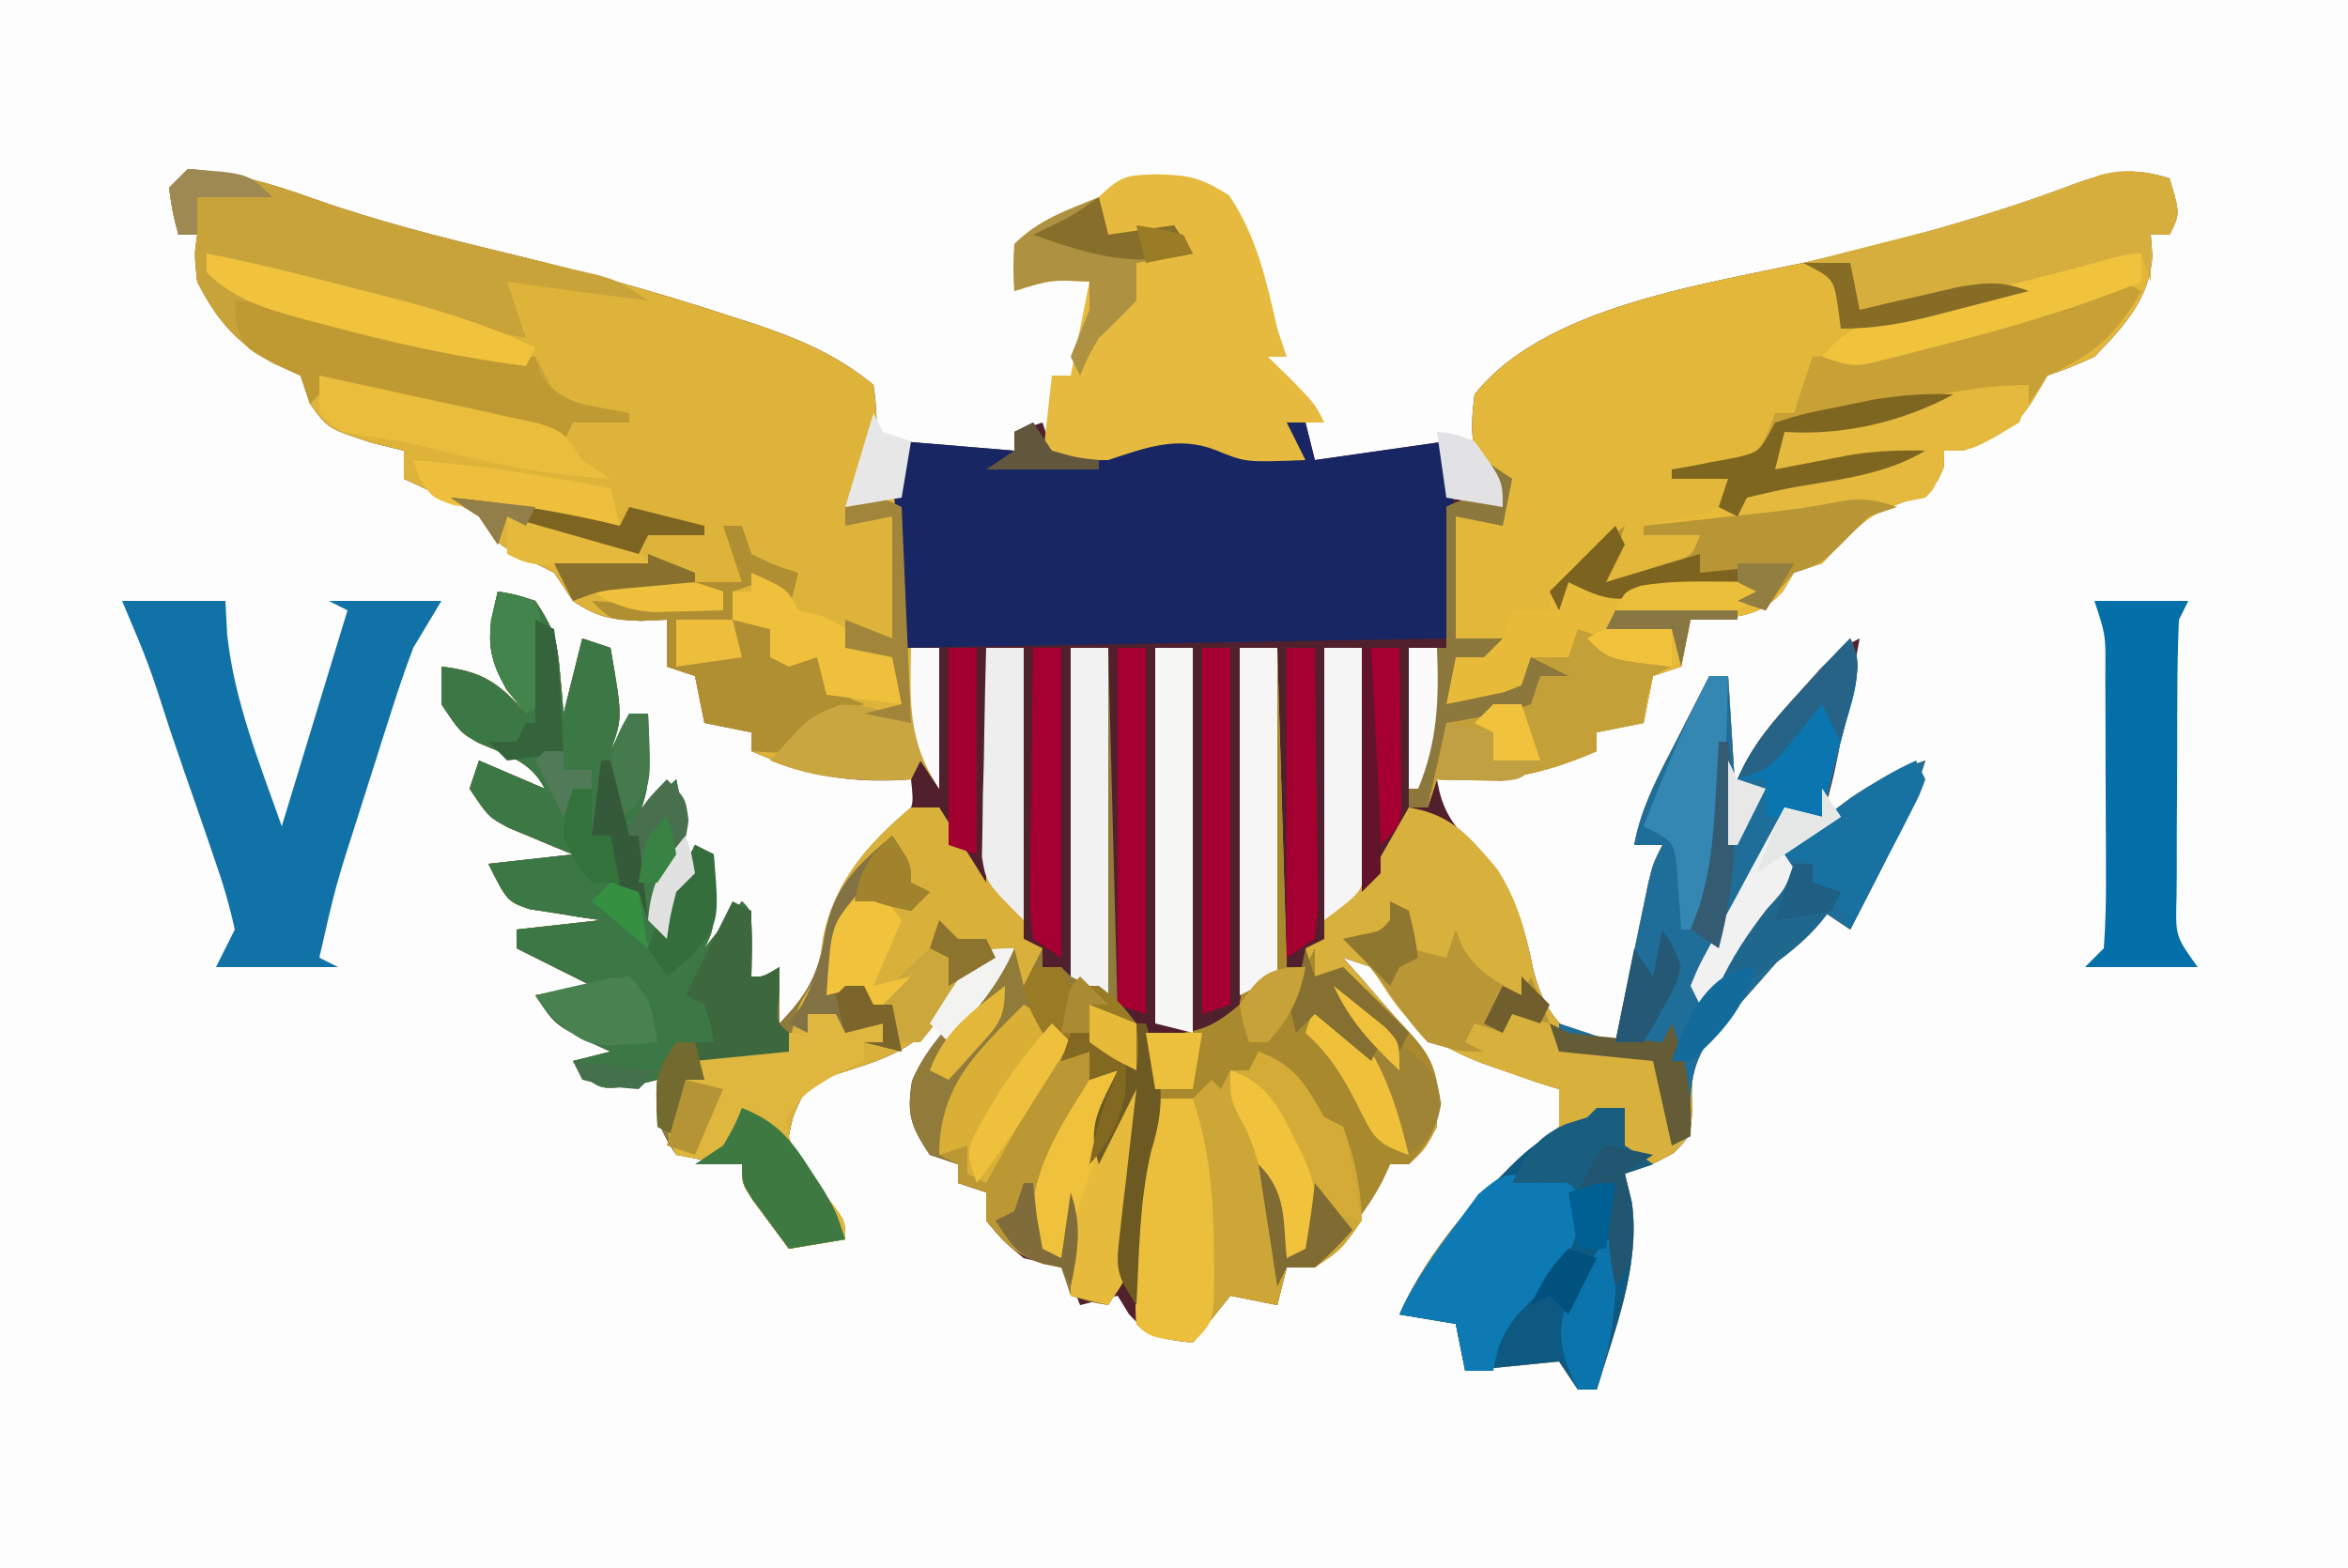 <?xml version="1.0" encoding="UTF-8"?>
<svg version="1.1" xmlns="http://www.w3.org/2000/svg" width="250" height="167">
<path d="M0 0 C82.5 0 165 0 250 0 C250 55.11 250 110.22 250 167 C167.5 167 85 167 0 167 C0 111.89 0 56.78 0 0 Z " fill="#FDFDFD" transform="translate(0,0)"/>
<path d="M0 0 C4.79 0.354 8.945 1.552 13.438 3.188 C20.073 5.518 26.789 7.236 33.625 8.875 C41.727 10.84 49.704 13.018 57.625 15.625 C58.912 16.04 58.912 16.04 60.225 16.464 C65.009 18.082 69.094 19.754 73 23 C73.776 28.431 73.364 31.514 70 36 C71.98 35.67 73.96 35.34 76 35 C76 33.02 76 31.04 76 29 C79.96 29.33 83.92 29.66 88 30 C88 29.34 88 28.68 88 28 C88.99 27.67 89.98 27.34 91 27 C91.495 28.485 91.495 28.485 92 30 C93.375 29.856 94.75 29.71 96.125 29.562 C96.947 29.475 97.77 29.387 98.617 29.297 C101.158 29.014 101.158 29.014 104.25 28.312 C107.496 27.944 109.032 28.739 112 30 C115.209 30.168 115.209 30.168 118 30 C117.505 28.515 117.505 28.515 117 27 C117.66 27 118.32 27 119 27 C119.495 28.98 119.495 28.98 120 31 C126.93 30.01 126.93 30.01 134 29 C134 30.98 134 32.96 134 35 C136.97 35.495 136.97 35.495 140 36 C139.505 35.319 139.01 34.639 138.5 33.938 C136.639 30.292 136.485 28.046 137 24 C145.179 13.766 164.324 12.003 176.464 8.982 C184.699 6.921 192.787 4.647 200.736 1.639 C204.554 0.243 207.083 -0.253 211 1 C212.125 4.75 212.125 4.75 211 7 C210.34 7 209.68 7 209 7 C209.055 7.739 209.111 8.477 209.168 9.238 C208.889 13.831 206.113 16.77 203 20 C200.312 21.188 200.312 21.188 198 22 C197.526 22.804 197.051 23.609 196.562 24.438 C194.557 27.727 192.521 28.577 189 30 C188.34 30 187.68 30 187 30 C186.979 30.598 186.959 31.196 186.938 31.812 C186 34 186 34 182.75 35.438 C181.806 35.787 181.806 35.787 180.844 36.145 C177.984 37.471 176.144 39.736 174 42 C173.01 42.33 172.02 42.66 171 43 C170.608 43.66 170.216 44.32 169.812 45 C166.982 48.123 164.119 47.73 160 48 C159.67 49.65 159.34 51.3 159 53 C158.01 53.33 157.02 53.66 156 54 C155.67 55.65 155.34 57.3 155 59 C152.525 59.495 152.525 59.495 150 60 C150 60.66 150 61.32 150 62 C144.061 64.592 139.459 65.404 133 65 C133.577 68.55 134.833 70.079 137.375 72.562 C141.063 76.574 142.24 80.199 143.297 85.484 C144.094 88.336 144.906 89.906 147 92 C149.599 92.804 149.599 92.804 152 93 C152.116 92.435 152.232 91.87 152.351 91.288 C152.877 88.733 153.407 86.179 153.938 83.625 C154.12 82.736 154.302 81.846 154.49 80.93 C154.667 80.079 154.845 79.228 155.027 78.352 C155.19 77.566 155.352 76.781 155.519 75.971 C156 74 156 74 157 72 C156.01 72 155.02 72 154 72 C154.733 67.914 156.687 64.405 158.562 60.75 C158.892 60.1 159.221 59.451 159.561 58.781 C160.37 57.186 161.185 55.593 162 54 C162.66 54 163.32 54 164 54 C164.33 59.28 164.66 64.56 165 70 C165.99 68.02 165.99 68.02 167 66 C166.34 65.67 165.68 65.34 165 65 C166.569 61.341 168.832 58.745 171.5 55.812 C172.691 54.492 172.691 54.492 173.906 53.145 C176 51 176 51 178 50 C177.523 52.605 177.044 55.209 176.562 57.812 C176.428 58.55 176.293 59.288 176.154 60.049 C175.586 63.113 174.987 66.039 174 69 C172.68 68.67 171.36 68.34 170 68 C169.745 68.664 169.49 69.328 169.227 70.012 C167.725 73.67 166.059 77.236 164.375 80.812 C164.05 81.505 163.725 82.198 163.391 82.912 C162.595 84.609 161.798 86.304 161 88 C164.3 84.04 167.6 80.08 171 76 C170.34 75.01 169.68 74.02 169 73 C170.724 71.702 172.455 70.412 174.188 69.125 C175.15 68.406 176.113 67.686 177.105 66.945 C179.711 65.194 182.048 64.025 185 63 C183.652 67.36 181.951 71.313 179.875 75.375 C179.336 76.435 178.797 77.494 178.242 78.586 C177.832 79.383 177.422 80.179 177 81 C176.01 80.34 175.02 79.68 174 79 C171.847 81.431 169.704 83.871 167.562 86.312 C166.951 87.003 166.339 87.693 165.709 88.404 C165.126 89.071 164.542 89.738 163.941 90.426 C163.402 91.038 162.863 91.651 162.307 92.282 C160.305 94.913 159.983 96.721 160.188 100 C160 103 160 103 158.188 104.812 C156 106 156 106 153 107 C153.371 108.516 153.371 108.516 153.75 110.062 C154.666 116.818 151.944 123.593 150 130 C149.34 130 148.68 130 148 130 C147.34 129.01 146.68 128.02 146 127 C141.05 127.495 141.05 127.495 136 128 C135.67 126.35 135.34 124.7 135 123 C132.03 122.505 132.03 122.505 129 122 C132.025 115.162 137.64 108.585 143.562 104.062 C144.367 103.382 145.171 102.701 146 102 C146 100.68 146 99.36 146 98 C144.793 97.629 144.793 97.629 143.562 97.25 C142.387 96.838 141.211 96.425 140 96 C139.265 95.743 138.53 95.487 137.773 95.223 C131.768 92.883 129.455 90.385 126 85 C124.515 84.505 124.515 84.505 123 84 C123.638 84.713 124.276 85.426 124.934 86.16 C125.76 87.118 126.586 88.076 127.438 89.062 C128.261 90.002 129.085 90.942 129.934 91.91 C132.285 95.426 132.83 97.803 133 102 C131.688 104.438 131.688 104.438 130 106 C129.34 106 128.68 106 128 106 C127.596 106.874 127.596 106.874 127.184 107.766 C125.994 110.011 124.694 111.807 123.062 113.75 C122.558 114.364 122.054 114.977 121.535 115.609 C120 117 120 117 117 117 C116.505 118.98 116.505 118.98 116 121 C114.35 120.67 112.7 120.34 111 120 C109.68 121.65 108.36 123.3 107 125 C103.758 124.65 102.385 124.438 100.188 121.938 C99.6 120.978 99.6 120.978 99 120 C97.68 120.33 96.36 120.66 95 121 C94.752 120.361 94.505 119.721 94.25 119.062 C93.221 116.827 93.221 116.827 91.125 116.5 C90.424 116.335 89.722 116.17 89 116 C86.75 114.125 86.75 114.125 85 112 C85 111.01 85 110.02 85 109 C83.515 108.505 83.515 108.505 82 108 C82 107.34 82 106.68 82 106 C80.515 105.505 80.515 105.505 79 105 C76.967 101.951 76.526 100.677 77.113 97.109 C78.794 93.111 81.988 90.216 84.969 87.137 C87.037 85.169 87.037 85.169 88 83 C83.415 85.679 83.415 85.679 80.375 89.938 C77.156 94.088 73.591 94.946 68.68 96.531 C65.761 97.814 65.761 97.814 64.453 100.891 C63.708 103.947 63.708 103.947 65.117 106.266 C65.697 106.92 66.277 107.575 66.875 108.25 C70 111.865 70 111.865 70 114 C68.02 114.33 66.04 114.66 64 115 C63.161 113.879 62.329 112.753 61.5 111.625 C61.036 110.999 60.572 110.372 60.094 109.727 C59 108 59 108 59 106 C57.886 105.897 56.773 105.794 55.625 105.688 C54.429 105.461 53.233 105.234 52 105 C49.848 101.772 49.799 100.716 50 97 C49.072 97.227 48.144 97.454 47.188 97.688 C44 98 44 98 42.125 96.562 C41.754 96.047 41.383 95.531 41 95 C42.98 94.505 42.98 94.505 45 94 C44.051 93.567 43.102 93.134 42.125 92.688 C39 91 39 91 37 88 C39.97 87.505 39.97 87.505 43 87 C40.36 85.68 37.72 84.36 35 83 C35 82.34 35 81.68 35 81 C39.455 80.505 39.455 80.505 44 80 C43.301 79.902 42.603 79.804 41.883 79.703 C40.973 79.554 40.063 79.404 39.125 79.25 C38.22 79.111 37.315 78.972 36.383 78.828 C34 78 34 78 32 74 C36.455 73.505 36.455 73.505 41 73 C40.374 72.746 39.747 72.492 39.102 72.23 C38.284 71.886 37.467 71.542 36.625 71.188 C35.813 70.851 35.001 70.515 34.164 70.168 C32 69 32 69 30 66 C30.495 64.515 30.495 64.515 31 63 C34.465 64.485 34.465 64.485 38 66 C36.494 62.989 33.899 62.437 30.91 61.098 C29 60 29 60 27 57 C27 55.68 27 54.36 27 53 C31.314 53.479 33.166 54.746 36 58 C35.319 57.154 34.639 56.309 33.938 55.438 C31.622 51.33 31.922 49.49 33 45 C34.875 45.312 34.875 45.312 37 46 C39.024 49.035 39.321 50.194 39.625 53.688 C39.7 54.496 39.775 55.304 39.852 56.137 C39.901 56.752 39.95 57.366 40 58 C40.66 55.36 41.32 52.72 42 50 C42.99 50.33 43.98 50.66 45 51 C46.286 58.429 46.286 58.429 45 62 C45.66 60.68 46.32 59.36 47 58 C47.66 58 48.32 58 49 58 C49.125 65.625 49.125 65.625 48 69 C49.32 67.68 50.64 66.36 52 65 C52.688 68.25 52.688 68.25 53 72 C51.562 74.188 51.562 74.188 50 76 C50 77.32 50 78.64 50 80 C51.32 77.36 52.64 74.72 54 72 C54.99 72.495 54.99 72.495 56 73 C56.125 80.75 56.125 80.75 55 83 C56.32 81.35 57.64 79.7 59 78 C60 79 60 79 60.062 82.562 C60.042 83.697 60.021 84.831 60 86 C61.224 86.075 61.224 86.075 63 85 C63 86.98 63 88.96 63 91 C65.903 88.001 67.168 85.803 67.75 81.75 C68.685 76.475 71.602 73.637 75.32 69.945 C77.327 68.05 77.327 68.05 77 65 C76.443 65.035 75.886 65.07 75.312 65.105 C69.453 65.313 65.37 64.343 60 62 C60 61.34 60 60.68 60 60 C58.35 59.67 56.7 59.34 55 59 C54.67 57.35 54.34 55.7 54 54 C53.01 53.67 52.02 53.34 51 53 C51 51.35 51 49.7 51 48 C49.639 48.062 49.639 48.062 48.25 48.125 C45.073 48.003 43.588 47.756 41 46 C40.34 45.01 39.68 44.02 39 43 C38.01 42.505 37.02 42.01 36 41.5 C33 40 33 40 31 37 C29.053 35.786 29.053 35.786 26.875 34.812 C26.151 34.468 25.426 34.124 24.68 33.77 C24.125 33.516 23.571 33.262 23 33 C23 32.01 23 31.02 23 30 C21.907 29.732 20.814 29.464 19.688 29.188 C14.906 27.648 14.906 27.648 13 25 C12.67 24.01 12.34 23.02 12 22 C11.092 21.587 10.185 21.175 9.25 20.75 C5.208 18.574 3.062 16.079 1 12 C0.688 9.062 0.688 9.062 1 7 C0.34 7 -0.32 7 -1 7 C-1.625 4.625 -1.625 4.625 -2 2 C-1.34 1.34 -0.68 0.68 0 0 Z " fill="#51202D" transform="translate(20,18)"/>
<path d="M0 0 C1.709 3.419 -0.044 7.061 -0.938 10.625 C-1.133 11.427 -1.328 12.229 -1.529 13.055 C-2.013 15.038 -2.506 17.019 -3 19 C-4.32 18.67 -5.64 18.34 -7 18 C-7.383 18.996 -7.383 18.996 -7.773 20.012 C-9.275 23.67 -10.941 27.236 -12.625 30.812 C-12.95 31.505 -13.275 32.198 -13.609 32.912 C-14.405 34.609 -15.202 36.304 -16 38 C-12.7 34.04 -9.4 30.08 -6 26 C-6.99 24.515 -6.99 24.515 -8 23 C-6.276 21.702 -4.545 20.412 -2.812 19.125 C-1.85 18.406 -0.887 17.686 0.105 16.945 C2.711 15.194 5.048 14.025 8 13 C6.652 17.36 4.951 21.313 2.875 25.375 C2.336 26.435 1.797 27.494 1.242 28.586 C0.832 29.383 0.422 30.179 0 31 C-0.99 30.34 -1.98 29.68 -3 29 C-5.153 31.431 -7.296 33.871 -9.438 36.312 C-10.049 37.003 -10.661 37.693 -11.291 38.404 C-11.874 39.071 -12.458 39.738 -13.059 40.426 C-13.868 41.345 -13.868 41.345 -14.693 42.282 C-16.695 44.913 -17.017 46.721 -16.812 50 C-17 53 -17 53 -18.812 54.812 C-21 56 -21 56 -24 57 C-23.753 58.011 -23.505 59.021 -23.25 60.062 C-22.334 66.818 -25.056 73.593 -27 80 C-27.66 80 -28.32 80 -29 80 C-29.66 79.01 -30.32 78.02 -31 77 C-35.95 77.495 -35.95 77.495 -41 78 C-41.33 76.35 -41.66 74.7 -42 73 C-44.97 72.505 -44.97 72.505 -48 72 C-44.975 65.162 -39.36 58.585 -33.438 54.062 C-32.231 53.042 -32.231 53.042 -31 52 C-31 50.68 -31 49.36 -31 48 C-31.804 47.752 -32.609 47.505 -33.438 47.25 C-34.613 46.837 -35.789 46.425 -37 46 C-37.735 45.743 -38.47 45.487 -39.227 45.223 C-45.232 42.883 -47.545 40.385 -51 35 C-52.485 34.505 -52.485 34.505 -54 34 C-53.362 34.713 -52.724 35.426 -52.066 36.16 C-51.24 37.118 -50.414 38.076 -49.562 39.062 C-48.739 40.002 -47.915 40.942 -47.066 41.91 C-44.715 45.426 -44.17 47.803 -44 52 C-45.312 54.438 -45.312 54.438 -47 56 C-47.66 56 -48.32 56 -49 56 C-49.269 56.583 -49.539 57.165 -49.816 57.766 C-51.006 60.011 -52.306 61.807 -53.938 63.75 C-54.442 64.364 -54.946 64.977 -55.465 65.609 C-57 67 -57 67 -60 67 C-60.33 68.32 -60.66 69.64 -61 71 C-62.65 70.67 -64.3 70.34 -66 70 C-67.32 71.65 -68.64 73.3 -70 75 C-74.875 74.125 -74.875 74.125 -76 73 C-76.129 70.487 -76.189 68.014 -76.188 65.5 C-76.189 64.772 -76.19 64.044 -76.192 63.293 C-76.156 59.345 -75.916 55.723 -74.938 51.875 C-74.013 48.052 -74.034 45.768 -75 42 C-74.278 42.062 -73.556 42.124 -72.812 42.188 C-69.226 41.948 -67.738 41.356 -65 39 C-64.547 35.942 -64.415 33.445 -64.512 30.395 C-64.519 29.555 -64.526 28.716 -64.533 27.851 C-64.561 25.171 -64.624 22.492 -64.688 19.812 C-64.713 17.995 -64.735 16.178 -64.756 14.361 C-64.811 9.907 -64.897 5.454 -65 1 C-63.68 1 -62.36 1 -61 1 C-60.67 12.22 -60.34 23.44 -60 35 C-59.34 35 -58.68 35 -58 35 C-58 34.34 -58 33.68 -58 33 C-57.01 32.505 -57.01 32.505 -56 32 C-56 21.77 -56 11.54 -56 1 C-54.68 1 -53.36 1 -52 1 C-51.67 8.92 -51.34 16.84 -51 25 C-49.68 22.69 -48.36 20.38 -47 18 C-42.433 18.743 -40.506 21.113 -37.605 24.539 C-35.344 28.006 -34.509 31.456 -33.703 35.484 C-32.906 38.336 -32.094 39.906 -30 42 C-27.401 42.804 -27.401 42.804 -25 43 C-24.884 42.435 -24.768 41.87 -24.649 41.288 C-24.123 38.733 -23.593 36.179 -23.062 33.625 C-22.88 32.736 -22.698 31.846 -22.51 30.93 C-22.333 30.079 -22.155 29.228 -21.973 28.352 C-21.81 27.566 -21.648 26.781 -21.481 25.971 C-21 24 -21 24 -20 22 C-20.99 22 -21.98 22 -23 22 C-22.267 17.914 -20.313 14.405 -18.438 10.75 C-18.108 10.1 -17.779 9.451 -17.439 8.781 C-16.63 7.186 -15.815 5.593 -15 4 C-14.34 4 -13.68 4 -13 4 C-12.505 11.92 -12.505 11.92 -12 20 C-11.34 18.68 -10.68 17.36 -10 16 C-10.99 15.505 -10.99 15.505 -12 15 C-10.429 11.318 -8.136 8.745 -5.438 5.812 C-4.632 4.932 -3.826 4.052 -2.996 3.145 C-1 1 -1 1 0 0 Z " fill="#D8B03C" transform="translate(197,68)"/>
<path d="M0 0 C1.125 3.75 1.125 3.75 0 6 C-0.66 6 -1.32 6 -2 6 C-1.945 6.739 -1.889 7.477 -1.832 8.238 C-2.111 12.831 -4.887 15.77 -8 19 C-10.688 20.188 -10.688 20.188 -13 21 C-13.474 21.804 -13.949 22.609 -14.438 23.438 C-16.443 26.727 -18.479 27.577 -22 29 C-22.66 29 -23.32 29 -24 29 C-24.021 29.598 -24.041 30.196 -24.062 30.812 C-25 33 -25 33 -28.25 34.438 C-28.879 34.671 -29.508 34.904 -30.156 35.145 C-33.016 36.471 -34.856 38.736 -37 41 C-37.99 41.33 -38.98 41.66 -40 42 C-40.392 42.66 -40.784 43.32 -41.188 44 C-44.018 47.123 -46.881 46.73 -51 47 C-51.33 48.65 -51.66 50.3 -52 52 C-53.485 52.495 -53.485 52.495 -55 53 C-55.33 54.65 -55.66 56.3 -56 58 C-58.475 58.495 -58.475 58.495 -61 59 C-61 59.66 -61 60.32 -61 61 C-66.939 63.592 -71.541 64.404 -78 64 C-78.33 64.99 -78.66 65.98 -79 67 C-79.66 67 -80.32 67 -81 67 C-81 61.39 -81 55.78 -81 50 C-79.68 50 -78.36 50 -77 50 C-77 45.05 -77 40.1 -77 35 C-74.509 33.755 -73.589 34.223 -71 35 C-71.743 33.979 -71.743 33.979 -72.5 32.938 C-74.361 29.292 -74.515 27.046 -74 23 C-65.821 12.766 -46.676 11.003 -34.536 7.982 C-26.301 5.921 -18.213 3.647 -10.264 0.639 C-6.446 -0.757 -3.917 -1.253 0 0 Z " fill="#E2B73A" transform="translate(231,19)"/>
<path d="M0 0 C4.79 0.354 8.945 1.552 13.438 3.188 C20.073 5.518 26.789 7.236 33.625 8.875 C41.727 10.84 49.704 13.018 57.625 15.625 C58.912 16.04 58.912 16.04 60.225 16.464 C65.009 18.082 69.094 19.754 73 23 C73.776 28.431 73.364 31.514 70 36 C70.804 35.814 71.609 35.629 72.438 35.438 C73.283 35.293 74.129 35.149 75 35 C76 36 76 36 76.098 39.379 C76.091 40.773 76.079 42.168 76.062 43.562 C76.058 44.273 76.053 44.984 76.049 45.717 C76.037 47.478 76.019 49.239 76 51 C77.32 51 78.64 51 80 51 C80 55.95 80 60.9 80 66 C79.34 65.01 78.68 64.02 78 63 C77.67 63.66 77.34 64.32 77 65 C70.541 65.404 65.939 64.592 60 62 C60 61.34 60 60.68 60 60 C58.35 59.67 56.7 59.34 55 59 C54.67 57.35 54.34 55.7 54 54 C53.01 53.67 52.02 53.34 51 53 C51 51.35 51 49.7 51 48 C49.639 48.062 49.639 48.062 48.25 48.125 C45.073 48.003 43.588 47.756 41 46 C40.34 45.01 39.68 44.02 39 43 C38.01 42.505 37.02 42.01 36 41.5 C33 40 33 40 31 37 C29.053 35.786 29.053 35.786 26.875 34.812 C26.151 34.468 25.426 34.124 24.68 33.77 C24.125 33.516 23.571 33.262 23 33 C23 32.01 23 31.02 23 30 C21.907 29.732 20.814 29.464 19.688 29.188 C14.906 27.648 14.906 27.648 13 25 C12.67 24.01 12.34 23.02 12 22 C11.092 21.587 10.185 21.175 9.25 20.75 C5.208 18.574 3.062 16.079 1 12 C0.688 9.062 0.688 9.062 1 7 C0.34 7 -0.32 7 -1 7 C-1.625 4.625 -1.625 4.625 -2 2 C-1.34 1.34 -0.68 0.68 0 0 Z " fill="#DDB33A" transform="translate(20,18)"/>
<path d="M0 0 C1.875 0.312 1.875 0.312 4 1 C6.024 4.035 6.321 5.194 6.625 8.688 C6.7 9.496 6.775 10.304 6.852 11.137 C6.925 12.059 6.925 12.059 7 13 C7.66 10.36 8.32 7.72 9 5 C9.99 5.33 10.98 5.66 12 6 C13.286 13.429 13.286 13.429 12 17 C12.66 15.68 13.32 14.36 14 13 C14.66 13 15.32 13 16 13 C16.125 20.625 16.125 20.625 15 24 C16.32 22.68 17.64 21.36 19 20 C19.688 23.25 19.688 23.25 20 27 C18.562 29.188 18.562 29.188 17 31 C17 32.32 17 33.64 17 35 C18.32 32.36 19.64 29.72 21 27 C21.66 27.33 22.32 27.66 23 28 C23.125 35.75 23.125 35.75 22 38 C23.98 35.525 23.98 35.525 26 33 C27 34 27 34 27.062 37.562 C27.042 38.697 27.021 39.831 27 41 C28.224 41.075 28.224 41.075 30 40 C30 41.98 30 43.96 30 46 C32.903 43.001 34.168 40.803 34.75 36.75 C35.824 30.887 39.504 26.766 44 23 C44.99 23 45.98 23 47 23 C49.475 26.96 49.475 26.96 52 31 C52 22.75 52 14.5 52 6 C53.32 6 54.64 6 56 6 C56 16.23 56 26.46 56 37 C56.99 37.495 56.99 37.495 58 38 C58 38.66 58 39.32 58 40 C58.66 40 59.32 40 60 40 C60.33 40.33 60.66 40.66 61 41 C61 29.45 61 17.9 61 6 C62.32 6 63.64 6 65 6 C65.33 18.87 65.66 31.74 66 45 C66.66 45.33 67.32 45.66 68 46 C68 47.65 68 49.3 68 51 C66.824 50.227 66.824 50.227 65.625 49.438 C64.759 48.963 63.892 48.489 63 48 C62.01 48.495 62.01 48.495 61 49 C61.66 49 62.32 49 63 49 C63.33 49.66 63.66 50.32 64 51 C64.66 51 65.32 51 66 51 C65.67 52.65 65.34 54.3 65 56 C65.66 55.01 66.32 54.02 67 53 C67.66 52.67 68.32 52.34 69 52 C68.722 55.439 68.425 58.876 68.125 62.312 C68.046 63.289 67.968 64.265 67.887 65.271 C67.761 66.678 67.761 66.678 67.633 68.113 C67.559 68.977 67.486 69.841 67.411 70.732 C67 73 67 73 65 76 C63.062 75.688 63.062 75.688 61 75 C60.67 74.01 60.34 73.02 60 72 C59.103 71.783 59.103 71.783 58.188 71.562 C55.201 70.795 53.935 69.35 52 67 C52 66.01 52 65.02 52 64 C51.01 63.67 50.02 63.34 49 63 C49 62.34 49 61.68 49 61 C48.01 60.67 47.02 60.34 46 60 C43.967 56.951 43.526 55.677 44.113 52.109 C45.794 48.111 48.988 45.216 51.969 42.137 C54.037 40.169 54.037 40.169 55 38 C50.415 40.679 50.415 40.679 47.375 44.938 C44.156 49.088 40.591 49.946 35.68 51.531 C32.761 52.814 32.761 52.814 31.453 55.891 C30.708 58.947 30.708 58.947 32.117 61.266 C32.697 61.92 33.277 62.575 33.875 63.25 C37 66.865 37 66.865 37 69 C34.03 69.495 34.03 69.495 31 70 C30.161 68.879 29.329 67.753 28.5 66.625 C28.036 65.999 27.572 65.372 27.094 64.727 C26 63 26 63 26 61 C24.886 60.897 23.773 60.794 22.625 60.688 C20.831 60.347 20.831 60.347 19 60 C16.848 56.772 16.799 55.716 17 52 C16.072 52.227 15.144 52.454 14.188 52.688 C11 53 11 53 9.125 51.562 C8.568 50.789 8.568 50.789 8 50 C9.98 49.505 9.98 49.505 12 49 C11.051 48.567 10.102 48.134 9.125 47.688 C6 46 6 46 4 43 C6.97 42.505 6.97 42.505 10 42 C7.36 40.68 4.72 39.36 2 38 C2 37.34 2 36.68 2 36 C6.455 35.505 6.455 35.505 11 35 C10.301 34.902 9.603 34.804 8.883 34.703 C7.973 34.554 7.063 34.404 6.125 34.25 C5.22 34.111 4.315 33.972 3.383 33.828 C1 33 1 33 -1 29 C1.97 28.67 4.94 28.34 8 28 C7.06 27.619 7.06 27.619 6.102 27.23 C5.284 26.886 4.467 26.542 3.625 26.188 C2.813 25.851 2.001 25.515 1.164 25.168 C-1 24 -1 24 -3 21 C-2.67 20.01 -2.34 19.02 -2 18 C0.31 18.99 2.62 19.98 5 21 C3.494 17.989 0.899 17.437 -2.09 16.098 C-4 15 -4 15 -6 12 C-6 10.68 -6 9.36 -6 8 C-1.686 8.479 0.166 9.746 3 13 C1.979 11.732 1.979 11.732 0.938 10.438 C-1.378 6.33 -1.078 4.49 0 0 Z " fill="#917B3A" transform="translate(53,63)"/>
<path d="M0 0 C0.66 0.99 1.32 1.98 2 3 C3.375 2.856 4.75 2.71 6.125 2.562 C7.359 2.431 7.359 2.431 8.617 2.297 C11.158 2.014 11.158 2.014 14.25 1.312 C17.496 0.944 19.032 1.739 22 3 C25.209 3.168 25.209 3.168 28 3 C27.505 1.515 27.505 1.515 27 0 C27.66 0 28.32 0 29 0 C29.495 1.98 29.495 1.98 30 4 C36.93 3.01 36.93 3.01 44 2 C45 9 45 9 44 23 C15.29 23.495 15.29 23.495 -14 24 C-15 8 -15 8 -14 2 C-10.04 2.33 -6.08 2.66 -2 3 C-2 2.34 -2 1.68 -2 1 C-1.34 0.67 -0.68 0.34 0 0 Z " fill="#182663" transform="translate(110,45)"/>
<path d="M0 0 C0.99 0.495 0.99 0.495 2 1 C-0.809 5.862 -3.041 7.573 -8 10 C-8.495 10.825 -8.99 11.65 -9.5 12.5 C-11.458 15.763 -13.526 16.595 -17 18 C-17.66 18 -18.32 18 -19 18 C-19.021 18.598 -19.041 19.196 -19.062 19.812 C-20 22 -20 22 -23.25 23.438 C-23.879 23.671 -24.508 23.904 -25.156 24.145 C-28.016 25.471 -29.856 27.736 -32 30 C-32.99 30.33 -33.98 30.66 -35 31 C-35.392 31.66 -35.784 32.32 -36.188 33 C-39.018 36.123 -41.881 35.73 -46 36 C-46.33 37.65 -46.66 39.3 -47 41 C-48.485 41.495 -48.485 41.495 -50 42 C-50.33 43.65 -50.66 45.3 -51 47 C-53.475 47.495 -53.475 47.495 -56 48 C-56 48.66 -56 49.32 -56 50 C-61.939 52.592 -66.541 53.404 -73 53 C-73.33 53.99 -73.66 54.98 -74 56 C-74.66 56 -75.32 56 -76 56 C-76 50.39 -76 44.78 -76 39 C-74.68 39 -73.36 39 -72 39 C-72 34.05 -72 29.1 -72 24 C-69.509 22.755 -68.589 23.223 -66 24 C-66.66 22.35 -67.32 20.7 -68 19 C-67.01 19.66 -66.02 20.32 -65 21 C-65.33 22.65 -65.66 24.3 -66 26 C-67.65 25.67 -69.3 25.34 -71 25 C-71 29.29 -71 33.58 -71 38 C-69.35 38 -67.7 38 -66 38 C-65.67 37.01 -65.34 36.02 -65 35 C-63.68 35 -62.36 35 -61 35 C-60.917 34.381 -60.835 33.763 -60.75 33.125 C-60 31 -60 31 -58.125 29.938 C-57.424 29.628 -56.722 29.319 -56 29 C-54.291 27.459 -54.291 27.459 -53 26 C-53.66 27.98 -54.32 29.96 -55 32 C-53.518 31.551 -52.039 31.09 -50.562 30.625 C-49.739 30.37 -48.915 30.115 -48.066 29.852 C-45.822 29.191 -45.822 29.191 -45 27 C-46.98 27 -48.96 27 -51 27 C-51 26.67 -51 26.34 -51 26 C-50.434 25.89 -49.868 25.781 -49.285 25.668 C-48.185 25.43 -48.185 25.43 -47.062 25.188 C-46.332 25.037 -45.601 24.886 -44.848 24.73 C-43.933 24.369 -43.933 24.369 -43 24 C-42.505 22.515 -42.505 22.515 -42 21 C-43.98 21 -45.96 21 -48 21 C-48 20.67 -48 20.34 -48 20 C-47.06 19.853 -47.06 19.853 -46.102 19.703 C-45.284 19.554 -44.467 19.404 -43.625 19.25 C-42.813 19.111 -42.001 18.972 -41.164 18.828 C-38.823 18.183 -38.823 18.183 -37.711 15.922 C-37.476 15.288 -37.242 14.653 -37 14 C-36.34 14 -35.68 14 -35 14 C-34.34 12.02 -33.68 10.04 -33 8 C-31.751 7.897 -30.502 7.794 -29.215 7.688 C-23.493 7.051 -18.09 5.566 -12.562 4 C-11.571 3.727 -10.579 3.453 -9.557 3.172 C-4.664 1.892 -4.664 1.892 0 0 Z " fill="#E7BA39" transform="translate(226,30)"/>
<path d="M0 0 C1.32 0 2.64 0 4 0 C4.33 11.22 4.66 22.44 5 34 C5.66 34 6.32 34 7 34 C7.33 33.34 7.66 32.68 8 32 C8 32.99 8 33.98 8 35 C9.485 34.505 9.485 34.505 11 34 C20.576 43.104 20.576 43.104 21.375 48.562 C20.925 51.489 20.041 52.88 18 55 C17.34 55 16.68 55 16 55 C15.731 55.583 15.461 56.165 15.184 56.766 C13.994 59.011 12.694 60.807 11.062 62.75 C10.558 63.364 10.054 63.977 9.535 64.609 C8 66 8 66 5 66 C4.67 67.32 4.34 68.64 4 70 C2.35 69.67 0.7 69.34 -1 69 C-2.32 70.65 -3.64 72.3 -5 74 C-9.875 73.125 -9.875 73.125 -11 72 C-11.129 69.487 -11.189 67.014 -11.188 64.5 C-11.189 63.772 -11.19 63.044 -11.192 62.293 C-11.156 58.345 -10.916 54.723 -9.938 50.875 C-9.013 47.052 -9.034 44.768 -10 41 C-9.278 41.062 -8.556 41.124 -7.812 41.188 C-4.226 40.948 -2.738 40.356 0 38 C0.453 34.942 0.585 32.445 0.488 29.395 C0.481 28.555 0.474 27.716 0.467 26.851 C0.439 24.171 0.376 21.492 0.312 18.812 C0.287 16.995 0.265 15.178 0.244 13.361 C0.189 8.907 0.103 4.454 0 0 Z " fill="#A9892E" transform="translate(132,69)"/>
<path d="M0 0 C1.875 0.312 1.875 0.312 4 1 C6.024 4.035 6.321 5.194 6.625 8.688 C6.7 9.496 6.775 10.304 6.852 11.137 C6.925 12.059 6.925 12.059 7 13 C7.66 10.36 8.32 7.72 9 5 C9.99 5.33 10.98 5.66 12 6 C13.286 13.429 13.286 13.429 12 17 C12.66 15.68 13.32 14.36 14 13 C14.66 13 15.32 13 16 13 C16.125 20.625 16.125 20.625 15 24 C16.32 22.68 17.64 21.36 19 20 C19.688 23.25 19.688 23.25 20 27 C18.562 29.188 18.562 29.188 17 31 C17 32.32 17 33.64 17 35 C18.32 32.36 19.64 29.72 21 27 C21.66 27.33 22.32 27.66 23 28 C23.125 35.75 23.125 35.75 22 38 C23.98 35.525 23.98 35.525 26 33 C27 34 27 34 27.062 37.562 C27.042 38.697 27.021 39.831 27 41 C28.224 41.075 28.224 41.075 30 40 C29.979 40.969 29.959 41.939 29.938 42.938 C29.644 45.875 29.644 45.875 31 47 C31 47.66 31 48.32 31 49 C26.05 49.495 26.05 49.495 21 50 C21.33 50.66 21.66 51.32 22 52 C21.34 52 20.68 52 20 52 C19.67 53.98 19.34 55.96 19 58 C18.34 57.67 17.68 57.34 17 57 C17 55.35 17 53.7 17 52 C16.072 52.227 15.144 52.454 14.188 52.688 C11 53 11 53 9.125 51.562 C8.568 50.789 8.568 50.789 8 50 C9.98 49.505 9.98 49.505 12 49 C11.051 48.567 10.102 48.134 9.125 47.688 C6 46 6 46 4 43 C6.97 42.505 6.97 42.505 10 42 C7.36 40.68 4.72 39.36 2 38 C2 37.34 2 36.68 2 36 C6.455 35.505 6.455 35.505 11 35 C10.301 34.902 9.603 34.804 8.883 34.703 C7.973 34.554 7.063 34.404 6.125 34.25 C5.22 34.111 4.315 33.972 3.383 33.828 C1 33 1 33 -1 29 C1.97 28.67 4.94 28.34 8 28 C7.06 27.619 7.06 27.619 6.102 27.23 C5.284 26.886 4.467 26.542 3.625 26.188 C2.813 25.851 2.001 25.515 1.164 25.168 C-1 24 -1 24 -3 21 C-2.67 20.01 -2.34 19.02 -2 18 C0.31 18.99 2.62 19.98 5 21 C3.494 17.989 0.899 17.437 -2.09 16.098 C-4 15 -4 15 -6 12 C-6 10.68 -6 9.36 -6 8 C-1.686 8.479 0.166 9.746 3 13 C1.979 11.732 1.979 11.732 0.938 10.438 C-1.378 6.33 -1.078 4.49 0 0 Z " fill="#3C7845" transform="translate(53,63)"/>
<path d="M0 0 C1.32 0 2.64 0 4 0 C4 10.23 4 20.46 4 31 C4.66 31.33 5.32 31.66 6 32 C5.34 33.32 4.68 34.64 4 36 C3.505 34.02 3.505 34.02 3 32 C-1.585 34.679 -1.585 34.679 -4.625 38.938 C-7.844 43.088 -11.409 43.946 -16.32 45.531 C-19.239 46.814 -19.239 46.814 -20.547 49.891 C-21.292 52.947 -21.292 52.947 -19.883 55.266 C-19.303 55.92 -18.723 56.575 -18.125 57.25 C-15 60.865 -15 60.865 -15 63 C-17.97 63.495 -17.97 63.495 -21 64 C-21.839 62.879 -22.671 61.753 -23.5 60.625 C-23.964 59.999 -24.428 59.372 -24.906 58.727 C-26 57 -26 57 -26 55 C-27.702 54.814 -27.702 54.814 -29.438 54.625 C-30.613 54.419 -31.789 54.212 -33 54 C-34 52 -34 52 -33.441 49.836 C-32.628 47.557 -31.814 45.279 -31 43 C-27.7 43 -24.4 43 -21 43 C-20.876 42.237 -20.753 41.474 -20.625 40.688 C-20 38 -20 38 -18 35 C-17.753 33.631 -17.548 32.255 -17.375 30.875 C-16.185 24.984 -12.543 20.805 -8 17 C-7.01 17 -6.02 17 -5 17 C-2.525 20.96 -2.525 20.96 0 25 C0 16.75 0 8.5 0 0 Z " fill="#D9B03A" transform="translate(105,69)"/>
<path d="M0 0 C1.709 3.419 -0.044 7.061 -0.938 10.625 C-1.133 11.427 -1.328 12.229 -1.529 13.055 C-2.013 15.038 -2.506 17.019 -3 19 C-4.32 18.67 -5.64 18.34 -7 18 C-7.383 18.996 -7.383 18.996 -7.773 20.012 C-9.275 23.67 -10.941 27.236 -12.625 30.812 C-12.95 31.505 -13.275 32.198 -13.609 32.912 C-14.405 34.609 -15.202 36.304 -16 38 C-12.7 34.04 -9.4 30.08 -6 26 C-6.66 25.01 -7.32 24.02 -8 23 C-6.276 21.702 -4.545 20.412 -2.812 19.125 C-1.85 18.406 -0.887 17.686 0.105 16.945 C2.711 15.194 5.048 14.025 8 13 C6.652 17.36 4.951 21.313 2.875 25.375 C2.336 26.435 1.797 27.494 1.242 28.586 C0.832 29.383 0.422 30.179 0 31 C-0.99 30.34 -1.98 29.68 -3 29 C-5.153 31.431 -7.296 33.871 -9.438 36.312 C-10.049 37.003 -10.661 37.693 -11.291 38.404 C-12.166 39.405 -12.166 39.405 -13.059 40.426 C-13.598 41.038 -14.137 41.651 -14.693 42.282 C-17.288 45.693 -17.092 48.882 -17 53 C-17.99 53.495 -17.99 53.495 -19 54 C-19.66 51.03 -20.32 48.06 -21 45 C-24.3 44.67 -27.6 44.34 -31 44 C-31 43.01 -31 42.02 -31 41 C-29.02 41.66 -27.04 42.32 -25 43 C-24.884 42.435 -24.768 41.87 -24.649 41.288 C-24.123 38.733 -23.593 36.179 -23.062 33.625 C-22.789 32.291 -22.789 32.291 -22.51 30.93 C-22.333 30.079 -22.155 29.228 -21.973 28.352 C-21.81 27.566 -21.648 26.781 -21.481 25.971 C-21 24 -21 24 -20 22 C-20.99 22 -21.98 22 -23 22 C-22.267 17.914 -20.313 14.405 -18.438 10.75 C-18.108 10.1 -17.779 9.451 -17.439 8.781 C-16.63 7.186 -15.815 5.593 -15 4 C-14.34 4 -13.68 4 -13 4 C-12.505 11.92 -12.505 11.92 -12 20 C-11.34 18.68 -10.68 17.36 -10 16 C-10.66 15.67 -11.32 15.34 -12 15 C-10.429 11.318 -8.136 8.745 -5.438 5.812 C-4.632 4.932 -3.826 4.052 -2.996 3.145 C-1 1 -1 1 0 0 Z " fill="#1F6E99" transform="translate(197,68)"/>
<path d="M0 0 C3.411 0.11 4.583 0.371 7.562 2.25 C10.532 6.704 11.504 11.27 12.688 16.438 C13.018 17.427 13.348 18.418 13.688 19.438 C13.027 19.438 12.367 19.438 11.688 19.438 C12.492 20.221 13.296 21.005 14.125 21.812 C16.688 24.438 16.688 24.438 17.688 26.438 C16.367 26.438 15.047 26.438 13.688 26.438 C14.348 27.758 15.008 29.078 15.688 30.438 C9.292 30.688 9.292 30.688 6.125 29.375 C2.072 27.816 -1.322 29.107 -5.312 30.438 C-7.645 30.477 -9.98 30.482 -12.312 30.438 C-11.818 25.983 -11.818 25.983 -11.312 21.438 C-10.652 21.438 -9.992 21.438 -9.312 21.438 C-8.652 18.137 -7.992 14.838 -7.312 11.438 C-11.453 11.228 -11.453 11.228 -15.312 12.438 C-15.438 10.062 -15.438 10.062 -15.312 7.438 C-12.671 4.796 -9.725 3.9 -6.312 2.438 C-3.942 0.067 -3.249 0.093 0 0 Z " fill="#E5BA3E" transform="translate(123.312,18.562)"/>
<path d="M0 0 C4.79 0.354 8.945 1.552 13.438 3.188 C21.466 6.019 29.682 7.994 37.963 9.944 C38.96 10.183 39.957 10.422 40.984 10.668 C41.879 10.877 42.773 11.086 43.694 11.302 C46 12 46 12 49 14 C43.991 13.385 38.994 12.728 34 12 C34.66 13.98 35.32 15.96 36 18 C24.333 15.752 13.174 13.075 2 9 C5.687 13.985 10.982 14.736 16.688 16.188 C18.121 16.577 18.121 16.577 19.584 16.975 C24.112 18.169 28.406 19.101 33.082 19.426 C35.021 19.71 35.021 19.71 37 20 C38.123 21.984 38.123 21.984 39 24 C40.94 24.906 40.94 24.906 43.125 25.25 C44.404 25.497 45.682 25.745 47 26 C47 26.33 47 26.66 47 27 C45.02 27 43.04 27 41 27 C40.67 27.66 40.34 28.32 40 29 C39.253 28.808 38.506 28.616 37.737 28.417 C34.369 27.558 30.997 26.716 27.625 25.875 C25.862 25.421 25.862 25.421 24.062 24.957 C22.941 24.68 21.82 24.403 20.664 24.117 C19.627 23.855 18.59 23.594 17.522 23.324 C16.274 23.163 16.274 23.163 15 23 C14.34 23.66 13.68 24.32 13 25 C12.67 24.01 12.34 23.02 12 22 C11.092 21.587 10.185 21.175 9.25 20.75 C5.208 18.574 3.062 16.079 1 12 C0.688 9.062 0.688 9.062 1 7 C0.34 7 -0.32 7 -1 7 C-1.625 4.625 -1.625 4.625 -2 2 C-1.34 1.34 -0.68 0.68 0 0 Z " fill="#C8A33A" transform="translate(20,18)"/>
<path d="M0 0 C3.63 0 7.26 0 11 0 C11.062 1.176 11.124 2.351 11.188 3.562 C11.942 10.696 14.635 17.269 17 24 C19.31 16.41 21.62 8.82 24 1 C23.34 0.67 22.68 0.34 22 0 C25.96 0 29.92 0 34 0 C33.01 1.65 32.02 3.3 31 5 C30.2 7.125 29.462 9.274 28.773 11.438 C28.382 12.662 27.99 13.887 27.586 15.148 C27.288 16.097 27.288 16.097 26.983 17.065 C26.376 18.996 25.759 20.924 25.141 22.852 C22.739 30.34 22.739 30.34 21 38 C21.66 38.33 22.32 38.66 23 39 C18.71 39 14.42 39 10 39 C10.66 37.68 11.32 36.36 12 35 C11.411 32.348 10.73 30.002 9.824 27.461 C9.58 26.739 9.335 26.017 9.083 25.273 C8.298 22.969 7.493 20.672 6.688 18.375 C6.156 16.821 5.625 15.266 5.096 13.711 C2.848 6.731 2.848 6.731 0 0 Z " fill="#1072A7" transform="translate(13,64)"/>
<path d="M0 0 C3.867 1.467 5.01 3.472 7 7 C7.66 7.33 8.32 7.66 9 8 C10.256 11.278 10.924 14.49 11 18 C8.812 21.125 8.812 21.125 6 23 C5.01 23 4.02 23 3 23 C2.67 24.32 2.34 25.64 2 27 C0.35 26.67 -1.3 26.34 -3 26 C-4.32 27.65 -5.64 29.3 -7 31 C-11.875 30.125 -11.875 30.125 -13 29 C-13.128 26.466 -13.19 23.972 -13.188 21.438 C-13.188 20.711 -13.189 19.985 -13.189 19.236 C-13.14 14.198 -12.602 9.807 -11 5 C-9.68 5 -8.36 5 -7 5 C-6.34 4.34 -5.68 3.68 -5 3 C-4.67 3.33 -4.34 3.66 -4 4 C-3.67 3.34 -3.34 2.68 -3 2 C-2.34 2 -1.68 2 -1 2 C-0.67 1.34 -0.34 0.68 0 0 Z " fill="#CCA637" transform="translate(134,112)"/>
<path d="M0 0 C0.99 0 1.98 0 3 0 C3 1.32 3 2.64 3 4 C3.99 4.66 4.98 5.32 6 6 C5.01 6.33 4.02 6.66 3 7 C3.248 8.011 3.495 9.021 3.75 10.062 C4.666 16.818 1.944 23.593 0 30 C-0.66 30 -1.32 30 -2 30 C-2.66 29.01 -3.32 28.02 -4 27 C-8.95 27.495 -8.95 27.495 -14 28 C-14.33 26.35 -14.66 24.7 -15 23 C-16.98 22.67 -18.96 22.34 -21 22 C-19.402 18.358 -17.152 15.556 -14.625 12.5 C-13.854 11.562 -13.083 10.623 -12.289 9.656 C-8.726 5.521 -6.194 2.825 -1 1 C-0.67 0.67 -0.34 0.34 0 0 Z " fill="#0E5982" transform="translate(170,118)"/>
<path d="M0 0 C0.99 0.66 1.98 1.32 3 2 C2.67 3.65 2.34 5.3 2 7 C0.35 6.67 -1.3 6.34 -3 6 C-3 10.29 -3 14.58 -3 19 C-1.35 19 0.3 19 2 19 C1.34 19.66 0.68 20.32 0 21 C-0.99 21 -1.98 21 -3 21 C-3.33 22.65 -3.66 24.3 -4 26 C-2.684 25.745 -1.372 25.471 -0.062 25.188 C0.668 25.037 1.399 24.886 2.152 24.73 C2.762 24.489 3.372 24.248 4 24 C4.33 23.01 4.66 22.02 5 21 C6.32 21 7.64 21 9 21 C9.33 20.01 9.66 19.02 10 18 C13 19 13 19 15 21 C17.571 21.648 17.571 21.648 20 22 C19.34 22.33 18.68 22.66 18 23 C17.344 25.527 17.344 25.527 17 28 C15.35 28.33 13.7 28.66 12 29 C12 29.66 12 30.32 12 31 C6.061 33.592 1.459 34.404 -5 34 C-5.33 34.99 -5.66 35.98 -6 37 C-6.66 37 -7.32 37 -8 37 C-8 31.39 -8 25.78 -8 20 C-6.68 20 -5.36 20 -4 20 C-4 15.05 -4 10.1 -4 5 C-1.509 3.755 -0.589 4.223 2 5 C1.34 3.35 0.68 1.7 0 0 Z " fill="#C4A038" transform="translate(158,49)"/>
<path d="M0 0 C1.125 3.75 1.125 3.75 0 6 C-0.66 6 -1.32 6 -2 6 C-2 7.65 -2 9.3 -2 11 C-2.495 9.515 -2.495 9.515 -3 8 C-3.932 8.326 -4.864 8.652 -5.824 8.988 C-26.162 16 -26.162 16 -35 16 C-35.103 15.216 -35.206 14.432 -35.312 13.625 C-35.776 10.67 -35.776 10.67 -39 9 C-38.361 8.839 -37.722 8.678 -37.063 8.513 C-34.103 7.764 -31.145 7.007 -28.188 6.25 C-27.183 5.997 -26.178 5.745 -25.143 5.484 C-19.058 3.919 -13.274 2.07 -7.466 -0.337 C-4.609 -1.105 -2.821 -0.786 0 0 Z " fill="#D5AE3E" transform="translate(231,19)"/>
<path d="M0 0 C0.66 0.33 1.32 0.66 2 1 C-0.779 5.809 -2.993 7.714 -8 10 C-8.66 10.99 -9.32 11.98 -10 13 C-10 12.34 -10 11.68 -10 11 C-10.61 11.151 -11.22 11.303 -11.848 11.459 C-14.627 12.145 -17.407 12.823 -20.188 13.5 C-21.147 13.738 -22.107 13.977 -23.096 14.223 C-24.027 14.448 -24.958 14.674 -25.918 14.906 C-26.772 15.116 -27.625 15.325 -28.505 15.541 C-31.059 16.011 -33.408 16.081 -36 16 C-36.33 17.32 -36.66 18.64 -37 20 C-36.264 19.856 -35.528 19.711 -34.77 19.562 C-33.794 19.377 -32.818 19.191 -31.812 19 C-30.85 18.814 -29.887 18.629 -28.895 18.438 C-26.207 18.031 -23.712 17.921 -21 18 C-25.246 20.532 -29.984 21.04 -34.775 21.855 C-36.529 22.176 -38.267 22.582 -40 23 C-40.33 23.66 -40.66 24.32 -41 25 C-41.66 24.67 -42.32 24.34 -43 24 C-42.67 23.01 -42.34 22.02 -42 21 C-43.98 21 -45.96 21 -48 21 C-48 20.67 -48 20.34 -48 20 C-47.06 19.853 -47.06 19.853 -46.102 19.703 C-45.284 19.554 -44.467 19.404 -43.625 19.25 C-42.813 19.111 -42.001 18.972 -41.164 18.828 C-38.823 18.183 -38.823 18.183 -37.711 15.922 C-37.476 15.288 -37.242 14.653 -37 14 C-36.34 14 -35.68 14 -35 14 C-34.34 12.02 -33.68 10.04 -33 8 C-31.751 7.897 -30.502 7.794 -29.215 7.688 C-23.493 7.051 -18.09 5.566 -12.562 4 C-11.571 3.727 -10.579 3.453 -9.557 3.172 C-4.664 1.892 -4.664 1.892 0 0 Z " fill="#C7A136" transform="translate(226,30)"/>
<path d="M0 0 C0.66 0.33 1.32 0.66 2 1 C2 2.32 2 3.64 2 5 C3.32 5.33 4.64 5.66 6 6 C6.33 5.01 6.66 4.02 7 3 C7.34 3.897 7.34 3.897 7.688 4.812 C9.338 7.564 11.197 8.525 14 10 C14.33 9.34 14.66 8.68 15 8 C15.99 10.31 16.98 12.62 18 15 C21.3 15.33 24.6 15.66 28 16 C29.802 19.83 30.196 22.781 30 27 C28.02 27 26.04 27 24 27 C24.33 25.35 24.66 23.7 25 22 C21.925 22.776 21.925 22.776 20 25 C19.34 24.67 18.68 24.34 18 24 C18 22.68 18 21.36 18 20 C17.196 19.753 16.391 19.505 15.562 19.25 C14.387 18.837 13.211 18.425 12 18 C11.265 17.743 10.53 17.487 9.773 17.223 C4.725 15.256 1.881 13.358 -0.93 8.684 C-2.093 6.854 -3.425 5.481 -5 4 C-4.361 3.856 -3.721 3.711 -3.062 3.562 C-1.025 3.19 -1.025 3.19 0 2 C0 1.34 0 0.68 0 0 Z " fill="#D8B03C" transform="translate(148,96)"/>
<path d="M0 0 C3.3 0 6.6 0 10 0 C9.67 0.66 9.34 1.32 9 2 C8.889 4.603 8.836 7.178 8.832 9.781 C8.829 10.551 8.825 11.32 8.822 12.112 C8.817 13.74 8.815 15.367 8.815 16.995 C8.813 19.49 8.794 21.985 8.775 24.48 C8.772 26.06 8.77 27.639 8.77 29.219 C8.762 29.968 8.755 30.717 8.748 31.488 C8.621 35.703 8.621 35.703 11 39 C7.04 39 3.08 39 -1 39 C-0.34 38.34 0.32 37.68 1 37 C1.187 34.37 1.256 31.848 1.23 29.219 C1.23 28.449 1.23 27.68 1.229 26.888 C1.226 25.26 1.218 23.633 1.206 22.005 C1.188 19.51 1.185 17.015 1.186 14.52 C1.181 12.94 1.175 11.361 1.168 9.781 C1.166 8.658 1.166 8.658 1.165 7.512 C1.201 3.628 1.201 3.628 0 0 Z " fill="#046FA9" transform="translate(223,64)"/>
<path d="M0 0 C0.33 0.99 0.66 1.98 1 3 C2.32 2.67 3.64 2.34 5 2 C5 2.66 5 3.32 5 4 C4.34 4 3.68 4 3 4 C3 4.66 3 5.32 3 6 C1.866 6.557 0.731 7.114 -0.438 7.688 C-2.864 9.109 -3.871 9.778 -5.312 12.25 C-4.87 16.146 -2.827 18.277 -0.348 21.23 C1 23 1 23 1 25 C-0.98 25.33 -2.96 25.66 -5 26 C-5.839 24.879 -6.671 23.753 -7.5 22.625 C-7.964 21.999 -8.428 21.372 -8.906 20.727 C-10 19 -10 19 -10 17 C-11.134 16.876 -12.269 16.753 -13.438 16.625 C-14.613 16.419 -15.789 16.212 -17 16 C-18 14 -18 14 -17.441 11.836 C-16.628 9.557 -15.814 7.279 -15 5 C-11.7 5 -8.4 5 -5 5 C-5 4.34 -5 3.68 -5 3 C-4.34 3 -3.68 3 -3 3 C-3 2.34 -3 1.68 -3 1 C-2.01 0.67 -1.02 0.34 0 0 Z " fill="#E0B73E" transform="translate(89,107)"/>
<path d="M0 0 C6.273 0.635 12.161 1.95 18.25 3.562 C20.004 4.027 21.759 4.486 23.516 4.941 C24.665 5.246 24.665 5.246 25.837 5.557 C28.285 6.134 28.285 6.134 32 6 C32.248 6.928 32.248 6.928 32.5 7.875 C34.902 11.278 38.002 11.226 42 12 C42 12.33 42 12.66 42 13 C40.02 13 38.04 13 36 13 C35.67 13.66 35.34 14.32 35 15 C34.253 14.808 33.506 14.616 32.737 14.417 C29.369 13.558 25.997 12.716 22.625 11.875 C21.449 11.572 20.274 11.269 19.062 10.957 C17.941 10.68 16.82 10.403 15.664 10.117 C14.109 9.724 14.109 9.724 12.522 9.324 C11.274 9.163 11.274 9.163 10 9 C9.34 9.66 8.68 10.32 8 11 C7.67 10.01 7.34 9.02 7 8 C5.515 7.319 5.515 7.319 4 6.625 C1 5 1 5 0.125 2.312 C0.084 1.549 0.043 0.786 0 0 Z " fill="#BF9A32" transform="translate(25,32)"/>
<path d="M0 0 C0.66 0 1.32 0 2 0 C2.33 0.99 2.66 1.98 3 3 C5.504 4.219 5.504 4.219 8 5 C7.67 6.32 7.34 7.64 7 9 C6.01 8.01 5.02 7.02 4 6 C3.01 6.33 2.02 6.66 1 7 C1 7.99 1 8.98 1 10 C2.32 10.33 3.64 10.66 5 11 C5 11.99 5 12.98 5 14 C6.65 14 8.3 14 10 14 C10.33 14.99 10.66 15.98 11 17 C13 18.209 13 18.209 15 19 C14.216 19.268 13.432 19.536 12.625 19.812 C9.719 20.848 9.719 20.848 8 24 C5.375 24.188 5.375 24.188 3 24 C3 23.34 3 22.68 3 22 C1.35 21.67 -0.3 21.34 -2 21 C-2.33 19.35 -2.66 17.7 -3 16 C-3.99 15.67 -4.98 15.34 -6 15 C-6 13.35 -6 11.7 -6 10 C-6.949 10.041 -7.897 10.082 -8.875 10.125 C-12 10 -12 10 -14 8 C-7.07 8.495 -7.07 8.495 0 9 C0 8.34 0 7.68 0 7 C-0.99 6.67 -1.98 6.34 -3 6 C-1.35 6 0.3 6 2 6 C1.34 4.02 0.68 2.04 0 0 Z " fill="#B08F32" transform="translate(77,56)"/>
<path d="M0 0 C-0.125 1.812 -0.125 1.812 -1 4 C-6.036 7 -6.036 7 -9 7 C-9.144 7.639 -9.289 8.279 -9.438 8.938 C-10 11 -10 11 -11 12 C-13.748 12.569 -16.486 13.085 -19.25 13.562 C-20.397 13.77 -20.397 13.77 -21.566 13.982 C-25.423 14.658 -29.068 15.181 -33 15 C-32.34 14.67 -31.68 14.34 -31 14 C-30.67 13.01 -30.34 12.02 -30 11 C-27.934 10.27 -27.934 10.27 -25.438 9.812 C-23.973 9.544 -22.509 9.276 -21 9 C-25.455 9.495 -25.455 9.495 -30 10 C-28.347 7.073 -26.853 5.323 -23.672 4.119 C-20.794 3.381 -17.915 2.762 -15 2.188 C-14.002 1.972 -13.005 1.756 -11.977 1.533 C-7.861 0.664 -4.224 0 0 0 Z " fill="#E4B93E" transform="translate(216,41)"/>
<path d="M0 0 C0.66 0.33 1.32 0.66 2 1 C1.676 2.668 1.341 4.335 1 6 C0.896 6.634 0.791 7.268 0.684 7.922 C-0.437 11.328 -2.971 13.445 -5.406 16 C-7.047 18.058 -7.587 19.431 -8 22 C-8.99 22 -9.98 22 -11 22 C-11.33 20.35 -11.66 18.7 -12 17 C-13.98 16.67 -15.96 16.34 -18 16 C-16.368 12.381 -14.214 9.341 -11.812 6.188 C-10.708 4.693 -10.708 4.693 -9.582 3.168 C-7 1 -7 1 -3.199 1.176 C-1.616 1.584 -1.616 1.584 0 2 C0 1.34 0 0.68 0 0 Z " fill="#0D7AB4" transform="translate(167,124)"/>
<path d="M0 0 C1.32 0 2.64 0 4 0 C5.835 5.504 6.219 10.618 6.25 16.375 C6.264 17.446 6.264 17.446 6.277 18.539 C6.247 23.753 6.247 23.753 4 26 C-0.556 25.444 -0.556 25.444 -2 24 C-2.128 21.466 -2.19 18.972 -2.188 16.438 C-2.188 15.711 -2.189 14.985 -2.189 14.236 C-2.14 9.198 -1.602 4.807 0 0 Z " fill="#EBBE3C" transform="translate(123,117)"/>
<path d="M0 0 C0.66 0 1.32 0 2 0 C1.67 1.65 1.34 3.3 1 5 C1.66 4.01 2.32 3.02 3 2 C3.66 1.67 4.32 1.34 5 1 C4.722 4.439 4.425 7.876 4.125 11.312 C4.007 12.777 4.007 12.777 3.887 14.271 C3.803 15.209 3.719 16.147 3.633 17.113 C3.559 17.977 3.486 18.841 3.411 19.732 C3 22 3 22 1 25 C-0.32 24.67 -1.64 24.34 -3 24 C-3 21.36 -3 18.72 -3 16 C-3.33 17.32 -3.66 18.64 -4 20 C-4.99 19.67 -5.98 19.34 -7 19 C-7.956 11.834 -4.726 6.966 -1 1 C-0.67 0.67 -0.34 0.34 0 0 Z " fill="#E6BA3B" transform="translate(117,114)"/>
<path d="M0 0 C1.32 0 2.64 0 4 0 C4 13.53 4 27.06 4 41 C2.68 40.67 1.36 40.34 0 40 C0 26.8 0 13.6 0 0 Z " fill="#F7F7F6" transform="translate(123,69)"/>
<path d="M0 0 C-0.99 0.33 -1.98 0.66 -3 1 C-3.825 1.825 -4.65 2.65 -5.5 3.5 C-8 6 -8 6 -11 7 C-12.685 8.997 -12.685 8.997 -14 11 C-14.99 10.67 -15.98 10.34 -17 10 C-16.34 9.67 -15.68 9.34 -15 9 C-21.45 8.803 -21.45 8.803 -27.812 9.625 C-30.707 10.121 -32.404 9.261 -35 8 C-35.33 8.99 -35.66 9.98 -36 11 C-36.33 10.34 -36.66 9.68 -37 9 C-34.531 6.401 -31.819 4.21 -29 2 C-29.66 3.98 -30.32 5.96 -31 8 C-29.518 7.551 -28.039 7.09 -26.562 6.625 C-25.739 6.37 -24.915 6.115 -24.066 5.852 C-21.822 5.191 -21.822 5.191 -21 3 C-22.98 3 -24.96 3 -27 3 C-27 2.67 -27 2.34 -27 2 C-25.138 1.801 -25.138 1.801 -23.238 1.598 C-21.596 1.419 -19.954 1.241 -18.312 1.062 C-17.496 0.975 -16.679 0.888 -15.838 0.799 C-12.542 0.439 -9.314 0.063 -6.062 -0.594 C-3.724 -1.054 -2.241 -0.747 0 0 Z " fill="#B89635" transform="translate(202,54)"/>
<path d="M0 0 C3.867 1.467 5.01 3.472 7 7 C7.66 7.33 8.32 7.66 9 8 C9.633 10.285 9.633 10.285 10.125 13.062 C10.293 13.982 10.46 14.901 10.633 15.848 C10.754 16.558 10.875 17.268 11 18 C9.68 17.67 8.36 17.34 7 17 C6.01 19.475 6.01 19.475 5 22 C4.34 22 3.68 22 3 22 C2.734 21.108 2.469 20.216 2.195 19.297 C1.842 18.126 1.489 16.956 1.125 15.75 C0.777 14.59 0.429 13.43 0.07 12.234 C-0.874 9.11 -0.874 9.11 -2.133 6.766 C-3 5 -3 5 -3 2 C-2.34 2 -1.68 2 -1 2 C-0.67 1.34 -0.34 0.68 0 0 Z " fill="#D4AB36" transform="translate(134,112)"/>
<path d="M0 0 C1.32 0 2.64 0 4 0 C4 11.55 4 23.1 4 35 C2.68 35.66 1.36 36.32 0 37 C0 24.79 0 12.58 0 0 Z " fill="#F6F6F6" transform="translate(132,69)"/>
<path d="M0 0 C1.32 0 2.64 0 4 0 C4 12.21 4 24.42 4 37 C2.68 36.34 1.36 35.68 0 35 C0 23.45 0 11.9 0 0 Z " fill="#F2F2F2" transform="translate(114,69)"/>
<path d="M0 0 C0.28 3.996 -0.331 6.037 -2.5 9.375 C-5.002 13.583 -5.514 16.167 -5 21 C-4.34 21.33 -3.68 21.66 -3 22 C-2.67 19.69 -2.34 17.38 -2 15 C-0.762 18.576 -1.251 21.337 -2 25 C-2.33 24.34 -2.66 23.68 -3 23 C-3.598 22.876 -4.196 22.753 -4.812 22.625 C-7.764 21.782 -9.069 20.344 -11 18 C-11 17.01 -11 16.02 -11 15 C-11.99 14.67 -12.98 14.34 -14 14 C-14 13.34 -14 12.68 -14 12 C-14.66 11.67 -15.32 11.34 -16 11 C-14.68 10.01 -13.36 9.02 -12 8 C-12 9.65 -12 11.3 -12 13 C-11.529 12.229 -11.059 11.458 -10.574 10.664 C-9.952 9.661 -9.329 8.658 -8.688 7.625 C-7.765 6.128 -7.765 6.128 -6.824 4.602 C-4.911 1.873 -3.522 0 0 0 Z " fill="#BB9834" transform="translate(116,112)"/>
<path d="M0 0 C0.66 0.33 1.32 0.66 2 1 C2 2.32 2 3.64 2 5 C3.32 5.33 4.64 5.66 6 6 C6.33 5.01 6.66 4.02 7 3 C7.34 3.897 7.34 3.897 7.688 4.812 C9.338 7.564 11.197 8.525 14 10 C14.33 9.34 14.66 8.68 15 8 C15.66 9.65 16.32 11.3 17 13 C15.68 12.67 14.36 12.34 13 12 C12.67 12.66 12.34 13.32 12 14 C11.01 13.67 10.02 13.34 9 13 C8.67 13.66 8.34 14.32 8 15 C8.66 15.33 9.32 15.66 10 16 C7.375 16 7.375 16 4 15 C2.238 13.116 0.829 11.15 -0.605 9.008 C-1.926 7.106 -3.316 5.58 -5 4 C-4.361 3.856 -3.721 3.711 -3.062 3.562 C-1.025 3.19 -1.025 3.19 0 2 C0 1.34 0 0.68 0 0 Z " fill="#B99737" transform="translate(148,96)"/>
<path d="M0 0 C0.99 0.66 1.98 1.32 3 2 C2.67 3.65 2.34 5.3 2 7 C0.35 6.67 -1.3 6.34 -3 6 C-3 10.29 -3 14.58 -3 19 C-1.35 19 0.3 19 2 19 C1.34 19.66 0.68 20.32 0 21 C-0.99 21 -1.98 21 -3 21 C-3.33 22.65 -3.66 24.3 -4 26 C-2.684 25.745 -1.372 25.471 -0.062 25.188 C0.668 25.037 1.399 24.886 2.152 24.73 C2.762 24.489 3.372 24.248 4 24 C4.33 23.01 4.66 22.02 5 21 C6.32 21.66 7.64 22.32 9 23 C8.01 23 7.02 23 6 23 C5.67 23.99 5.34 24.98 5 26 C2.055 27.041 -0.916 27.435 -4 28 C-4.66 30.97 -5.32 33.94 -6 37 C-6.66 37 -7.32 37 -8 37 C-8 31.39 -8 25.78 -8 20 C-6.68 20 -5.36 20 -4 20 C-4 15.05 -4 10.1 -4 5 C-1.509 3.755 -0.589 4.223 2 5 C1.34 3.35 0.68 1.7 0 0 Z " fill="#8C773C" transform="translate(158,49)"/>
<path d="M0 0 C0.99 0 1.98 0 3 0 C3 12.54 3 25.08 3 38 C1.515 38.495 1.515 38.495 0 39 C0 26.13 0 13.26 0 0 Z " fill="#A50031" transform="translate(128,69)"/>
<path d="M0 0 C0.99 0 1.98 0 3 0 C3 12.87 3 25.74 3 39 C2.01 38.67 1.02 38.34 0 38 C0 25.46 0 12.92 0 0 Z " fill="#A50031" transform="translate(119,69)"/>
<path d="M0 0 C1.65 0.99 3.3 1.98 5 3 C4.443 3.969 3.886 4.939 3.312 5.938 C0.836 10.27 -1.584 14.633 -4 19 C-4.66 18.67 -5.32 18.34 -6 18 C-6 17.01 -6 16.02 -6 15 C-6.99 15.33 -7.98 15.66 -9 16 C-9 8.637 -5.017 5.04 0 0 Z " fill="#D9AF36" transform="translate(109,107)"/>
<path d="M0 0 C0.66 0 1.32 0 2 0 C1.919 3.376 1.806 6.75 1.688 10.125 C1.654 11.552 1.654 11.552 1.619 13.008 C1.413 18.395 0.946 22.309 -2 27 C-2.33 27 -2.66 27 -3 27 C-3.037 26.374 -3.075 25.747 -3.113 25.102 C-3.179 24.284 -3.245 23.467 -3.312 22.625 C-3.371 21.813 -3.429 21.001 -3.488 20.164 C-3.83 17.621 -3.83 17.621 -7 16 C-4.876 10.544 -2.728 5.184 0 0 Z " fill="#3587B3" transform="translate(182,72)"/>
<path d="M0 0 C4.296 0.918 8.586 1.863 12.875 2.812 C14.71 3.204 14.71 3.204 16.582 3.604 C17.749 3.865 18.915 4.126 20.117 4.395 C21.196 4.63 22.275 4.866 23.386 5.109 C26 6 26 6 28 9 C28.99 9.66 29.98 10.32 31 11 C24.362 10.574 18.202 9.403 11.777 7.691 C9.456 7.113 7.247 6.709 4.875 6.438 C2 6 2 6 0 4 C0 2.68 0 1.36 0 0 Z " fill="#EABD3C" transform="translate(34,40)"/>
<path d="M0 0 C0.99 0 1.98 0 3 0 C3 4.95 3 9.9 3 15 C2.34 14.01 1.68 13.02 1 12 C0.67 12.66 0.34 13.32 0 14 C-5.439 14.218 -9.871 14.104 -15 12 C-10.773 7.29 -10.773 7.29 -7.5 6.062 C-4.546 5.989 -2.639 6.718 0 8 C0 5.36 0 2.72 0 0 Z " fill="#C9A640" transform="translate(97,69)"/>
<path d="M0 0 C5.519 1.064 10.934 2.47 16.375 3.875 C17.899 4.26 17.899 4.26 19.453 4.652 C24.876 6.054 29.929 7.615 35 10 C34.67 10.66 34.34 11.32 34 12 C26.69 11.04 19.607 9.491 12.5 7.562 C11.723 7.357 10.946 7.152 10.145 6.941 C6.259 5.857 2.935 4.927 0 2 C0 1.34 0 0.68 0 0 Z " fill="#F1C23C" transform="translate(22,27)"/>
<path d="M0 0 C0.33 1.32 0.66 2.64 1 4 C4.465 3.505 4.465 3.505 8 3 C8.99 4.485 8.99 4.485 10 6 C8.02 6.33 6.04 6.66 4 7 C4 8.32 4 9.64 4 11 C2.71 12.376 1.373 13.708 0 15 C-1.235 17.133 -1.235 17.133 -2 19 C-2.33 18.34 -2.66 17.68 -3 17 C-2.356 15.325 -1.688 13.658 -1 12 C-1 11.01 -1 10.02 -1 9 C-5.141 8.79 -5.141 8.79 -9 10 C-9.125 7.625 -9.125 7.625 -9 5 C-6.353 2.353 -3.438 1.401 0 0 Z " fill="#AE9241" transform="translate(117,21)"/>
<path d="M0 0 C0.66 0.33 1.32 0.66 2 1 C2 3.31 2 5.62 2 8 C3.224 8.075 3.224 8.075 5 7 C4.979 7.969 4.959 8.939 4.938 9.938 C4.644 12.875 4.644 12.875 6 14 C6 14.66 6 15.32 6 16 C1.05 16.495 1.05 16.495 -4 17 C-3.67 17.66 -3.34 18.32 -3 19 C-3.66 19 -4.32 19 -5 19 C-5.33 20.98 -5.66 22.96 -6 25 C-6.66 24.67 -7.32 24.34 -8 24 C-8.25 18.375 -8.25 18.375 -6 15 C-4.68 15 -3.36 15 -2 15 C-2.348 13.025 -2.348 13.025 -3 11 C-3.66 10.67 -4.32 10.34 -5 10 C-3.333 6.667 -1.667 3.333 0 0 Z " fill="#3D683E" transform="translate(78,96)"/>
<path d="M0 0 C1.709 3.419 -0.044 7.061 -0.938 10.625 C-1.133 11.427 -1.328 12.229 -1.529 13.055 C-2.013 15.038 -2.506 17.019 -3 19 C-4.98 19 -6.96 19 -9 19 C-9 17.68 -9 16.36 -9 15 C-9.99 15 -10.98 15 -12 15 C-10.429 11.318 -8.136 8.745 -5.438 5.812 C-4.632 4.932 -3.826 4.052 -2.996 3.145 C-1 1 -1 1 0 0 Z " fill="#0A75AE" transform="translate(197,68)"/>
<path d="M0 0 C1.32 0 2.64 0 4 0 C4.116 4.271 4.187 8.541 4.25 12.812 C4.284 14.027 4.317 15.242 4.352 16.494 C4.364 17.658 4.377 18.821 4.391 20.02 C4.412 21.093 4.433 22.167 4.454 23.273 C4 26 4 26 0 29 C0 19.43 0 9.86 0 0 Z " fill="#F5F5F5" transform="translate(141,69)"/>
<path d="M0 0 C1.32 0 2.64 0 4 0 C4 9.57 4 19.14 4 29 C0 25 0 25 -0.454 22.251 C-0.433 21.225 -0.412 20.198 -0.391 19.141 C-0.378 18.026 -0.365 16.911 -0.352 15.762 C-0.318 14.603 -0.285 13.444 -0.25 12.25 C-0.232 11.076 -0.214 9.901 -0.195 8.691 C-0.148 5.793 -0.082 2.897 0 0 Z " fill="#EEEEEE" transform="translate(105,69)"/>
<path d="M0 0 C0 0.99 0 1.98 0 3 C-7.008 5.877 -14.172 7.942 -21.5 9.812 C-22.385 10.043 -23.269 10.274 -24.181 10.512 C-25.018 10.721 -25.856 10.93 -26.719 11.145 C-27.847 11.428 -27.847 11.428 -28.998 11.718 C-31 12 -31 12 -34 11 C-31.448 7.867 -28.945 7.197 -25.09 6.211 C-23.935 5.909 -22.781 5.608 -21.592 5.297 C-19.783 4.841 -19.783 4.841 -17.938 4.375 C-15.55 3.759 -13.164 3.142 -10.777 2.523 C-9.188 2.12 -9.188 2.12 -7.566 1.708 C-1.378 0 -1.378 0 0 0 Z " fill="#F1C23C" transform="translate(228,27)"/>
<path d="M0 0 C0.33 0.66 0.66 1.32 1 2 C0.379 3.696 0.379 3.696 -0.652 5.695 C-1.017 6.411 -1.381 7.126 -1.756 7.863 C-2.146 8.61 -2.536 9.356 -2.938 10.125 C-3.324 10.879 -3.71 11.633 -4.107 12.41 C-5.065 14.277 -6.031 16.139 -7 18 C-7.289 17.361 -7.577 16.721 -7.875 16.062 C-8.828 13.848 -8.828 13.848 -11 13 C-11 12.34 -11 11.68 -11 11 C-12.32 10.67 -13.64 10.34 -15 10 C-13.253 8.705 -11.502 7.414 -9.75 6.125 C-8.775 5.406 -7.801 4.686 -6.797 3.945 C-4.561 2.39 -2.471 1.118 0 0 Z " fill="#1771A1" transform="translate(204,81)"/>
<path d="M0 0 C0.99 0 1.98 0 3 0 C3.074 4.378 3.129 8.756 3.165 13.135 C3.18 14.625 3.2 16.115 3.226 17.604 C3.263 19.744 3.28 21.883 3.293 24.023 C3.309 25.312 3.324 26.6 3.341 27.927 C3.228 28.941 3.116 29.955 3 31 C2.01 31.66 1.02 32.32 0 33 C0 22.11 0 11.22 0 0 Z " fill="#A50031" transform="translate(137,69)"/>
<path d="M0 0 C0.99 0 1.98 0 3 0 C3 10.89 3 21.78 3 33 C2.01 32.34 1.02 31.68 0 31 C-0.341 27.927 -0.341 27.927 -0.293 24.023 C-0.289 23.338 -0.284 22.653 -0.28 21.947 C-0.263 19.756 -0.226 17.566 -0.188 15.375 C-0.172 13.891 -0.159 12.406 -0.146 10.922 C-0.113 7.281 -0.062 3.641 0 0 Z " fill="#A50031" transform="translate(110,69)"/>
<path d="M0 0 C3.875 1.75 3.875 1.75 5 4 C5.928 4.217 5.928 4.217 6.875 4.438 C9.399 5.106 10.224 6.146 12 8 C12.99 8.33 13.98 8.66 15 9 C15.33 10.65 15.66 12.3 16 14 C13.36 13.67 10.72 13.34 8 13 C7.67 11.68 7.34 10.36 7 9 C6.01 9.33 5.02 9.66 4 10 C3.34 9.67 2.68 9.34 2 9 C2 8.01 2 7.02 2 6 C0.68 5.67 -0.64 5.34 -2 5 C-2 4.01 -2 3.02 -2 2 C-1.34 2 -0.68 2 0 2 C0 1.34 0 0.68 0 0 Z " fill="#EEC03B" transform="translate(80,61)"/>
<path d="M0 0 C3.604 1.446 5.114 3.191 7.188 6.438 C7.951 7.611 7.951 7.611 8.73 8.809 C10 11 10 11 11 14 C9.02 14.33 7.04 14.66 5 15 C4.161 13.879 3.329 12.753 2.5 11.625 C1.804 10.685 1.804 10.685 1.094 9.727 C0 8 0 8 0 6 C-1.65 6 -3.3 6 -5 6 C-4.01 5.34 -3.02 4.68 -2 4 C-0.808 1.95 -0.808 1.95 0 0 Z " fill="#3F7942" transform="translate(79,118)"/>
<path d="M0 0 C0.99 0 1.98 0 3 0 C3 1.32 3 2.64 3 4 C3.99 4.66 4.98 5.32 6 6 C5.01 6.33 4.02 6.66 3 7 C3.206 8.238 3.413 9.475 3.625 10.75 C4.061 14.119 4.034 16.128 2 19 C1.159 14.982 0.946 11.982 2 8 C1.361 8.186 0.721 8.371 0.062 8.562 C-0.618 8.707 -1.299 8.851 -2 9 C-2.33 8.67 -2.66 8.34 -3 8 C-5 7.959 -7 7.957 -9 8 C-7.436 4.873 -6.586 3.279 -3.375 1.75 C-2.591 1.502 -1.808 1.255 -1 1 C-0.67 0.67 -0.34 0.34 0 0 Z " fill="#195D7F" transform="translate(170,118)"/>
<path d="M0 0 C2 3 2 3 2 5 C2.66 5.33 3.32 5.66 4 6 C3.34 6.66 2.68 7.32 2 8 C1.041 7.753 1.041 7.753 0.062 7.5 C-0.618 7.335 -1.299 7.17 -2 7 C-2.99 7.66 -3.98 8.32 -5 9 C-5.736 12.568 -5.736 12.568 -6 16 C-5.01 16 -4.02 16 -3 16 C-2.67 16.66 -2.34 17.32 -2 18 C-1.34 18 -0.68 18 0 18 C0.33 19.65 0.66 21.3 1 23 C-0.32 22.67 -1.64 22.34 -3 22 C-2.34 22 -1.68 22 -1 22 C-1 21.34 -1 20.68 -1 20 C-2.32 20.33 -3.64 20.66 -5 21 C-5.33 20.34 -5.66 19.68 -6 19 C-6.99 19 -7.98 19 -9 19 C-9 19.66 -9 20.32 -9 21 C-9.66 20.67 -10.32 20.34 -11 20 C-10.546 19.361 -10.092 18.721 -9.625 18.062 C-8.14 15.263 -7.686 13.603 -7.188 10.562 C-6.205 5.453 -3.91 3.315 0 0 Z " fill="#837243" transform="translate(95,89)"/>
<path d="M0 0 C0.66 0.99 1.32 1.98 2 3 C0.02 4.32 -1.96 5.64 -4 7 C-3.01 8.485 -3.01 8.485 -2 10 C-7.445 16.435 -7.445 16.435 -13 23 C-13.33 22.34 -13.66 21.68 -14 21 C-13.196 19.029 -13.196 19.029 -11.91 16.648 C-11.456 15.798 -11.001 14.947 -10.533 14.07 C-9.805 12.736 -9.805 12.736 -9.062 11.375 C-8.581 10.478 -8.1 9.581 -7.604 8.656 C-6.409 6.434 -5.208 4.215 -4 2 C-2.68 2.33 -1.36 2.66 0 3 C0 2.01 0 1.02 0 0 Z " fill="#F1F1F2" transform="translate(194,84)"/>
<path d="M0 0 C7.094 0.585 14.016 1.632 21 3 C21.33 4.32 21.66 5.64 22 7 C17.006 6.509 12.027 5.928 7.062 5.188 C6.146 5.057 5.229 4.927 4.285 4.793 C2 4 2 4 0.684 1.926 C0.345 0.973 0.345 0.973 0 0 Z " fill="#EDBF3C" transform="translate(44,49)"/>
<path d="M0 0 C0.66 0 1.32 0 2 0 C1.253 4.421 -0.117 8.582 -1.562 12.812 C-1.796 13.505 -2.03 14.198 -2.271 14.912 C-2.845 16.609 -3.422 18.305 -4 20 C-4.99 19.67 -5.98 19.34 -7 19 C-7.956 11.834 -4.726 6.966 -1 1 C-0.67 0.67 -0.34 0.34 0 0 Z " fill="#F0C23C" transform="translate(117,114)"/>
<path d="M0 0 C4.594 1.531 5.585 4.983 7.77 9.121 C9.335 12.784 9.52 15.096 9 19 C8.01 19.33 7.02 19.66 6 20 C5.734 19.108 5.469 18.216 5.195 17.297 C4.842 16.126 4.489 14.956 4.125 13.75 C3.777 12.59 3.429 11.43 3.07 10.234 C2.126 7.11 2.126 7.11 0.867 4.766 C0 3 0 3 0 0 Z " fill="#F1C23C" transform="translate(131,114)"/>
<path d="M0 0 C-5.497 2.967 -11.744 4.404 -18 4 C-18.33 5.32 -18.66 6.64 -19 8 C-18.264 7.856 -17.528 7.711 -16.77 7.562 C-15.794 7.377 -14.818 7.191 -13.812 7 C-12.85 6.814 -11.887 6.629 -10.895 6.438 C-8.207 6.031 -5.712 5.921 -3 6 C-7.246 8.532 -11.984 9.04 -16.775 9.855 C-18.529 10.176 -20.267 10.582 -22 11 C-22.33 11.66 -22.66 12.32 -23 13 C-23.66 12.67 -24.32 12.34 -25 12 C-24.67 11.01 -24.34 10.02 -24 9 C-25.98 9 -27.96 9 -30 9 C-30 8.67 -30 8.34 -30 8 C-29.374 7.89 -28.747 7.781 -28.102 7.668 C-26.876 7.43 -26.876 7.43 -25.625 7.188 C-24.813 7.037 -24.001 6.886 -23.164 6.73 C-20.642 6.125 -20.642 6.125 -19 3 C-15.918 2.051 -15.918 2.051 -12.188 1.312 C-10.964 1.061 -9.741 0.81 -8.48 0.551 C-5.563 0.089 -2.941 -0.118 0 0 Z " fill="#7F6620" transform="translate(208,42)"/>
<path d="M0 0 C0.33 0 0.66 0 1 0 C2.68 5.226 3.25 8.21 1.582 13.57 C0.301 18.916 0.292 24.525 0 30 C-2.225 26.663 -2.191 26.113 -1.758 22.332 C-1.661 21.439 -1.564 20.547 -1.465 19.627 C-1.353 18.698 -1.241 17.769 -1.125 16.812 C-1.021 15.872 -0.916 14.932 -0.809 13.963 C-0.549 11.641 -0.276 9.32 0 7 C-1.32 9.64 -2.64 12.28 -4 15 C-5.392 10.824 -3.823 8.865 -2 5 C-2.99 5.33 -3.98 5.66 -5 6 C-5 5.01 -5 4.02 -5 3 C-5.99 3.33 -6.98 3.66 -8 4 C-7.67 3.01 -7.34 2.02 -7 1 C-5.68 1 -4.36 1 -3 1 C-2.34 1.99 -1.68 2.98 -1 4 C-0.67 2.68 -0.34 1.36 0 0 Z " fill="#6D5A23" transform="translate(121,109)"/>
<path d="M0 0 C0.99 0 1.98 0 3 0 C3 7.26 3 14.52 3 22 C2.01 21.67 1.02 21.34 0 21 C0 14.07 0 7.14 0 0 Z " fill="#A20031" transform="translate(101,69)"/>
<path d="M0 0 C0.99 0 1.98 0 3 0 C3.058 3.125 3.094 6.25 3.125 9.375 C3.142 10.264 3.159 11.154 3.176 12.07 C3.182 12.921 3.189 13.772 3.195 14.648 C3.206 15.434 3.216 16.219 3.227 17.029 C3 19 3 19 1 21 C0 20 0 20 -0.114 18.051 C-0.106 16.802 -0.106 16.802 -0.098 15.527 C-0.094 14.628 -0.091 13.729 -0.088 12.803 C-0.08 11.857 -0.071 10.912 -0.062 9.938 C-0.058 8.988 -0.053 8.039 -0.049 7.061 C-0.037 4.707 -0.021 2.354 0 0 Z " fill="#A50031" transform="translate(146,69)"/>
<path d="M0 0 C0.99 0 1.98 0 3 0 C3.33 0.66 3.66 1.32 4 2 C4.99 2 5.98 2 7 2 C9.188 3.688 9.188 3.688 11 6 C11.25 8.75 11.25 8.75 11 11 C10.278 10.526 9.556 10.051 8.812 9.562 C6.136 7.854 6.136 7.854 3.312 7.625 C2.549 7.419 1.786 7.213 1 7 C-0.375 4.562 -0.375 4.562 -1 2 C-0.67 1.34 -0.34 0.68 0 0 Z " fill="#997B26" transform="translate(110,103)"/>
<path d="M0 0 C0.66 0.66 1.32 1.32 2 2 C2.99 2 3.98 2 5 2 C5.33 2.66 5.66 3.32 6 4 C5.237 4.742 4.474 5.485 3.688 6.25 C1.039 8.813 1.039 8.813 -0.625 11.312 C-1.306 12.148 -1.306 12.148 -2 13 C-2.99 13 -3.98 13 -5 13 C-5.812 10.812 -5.812 10.812 -6 8 C-3.625 5.375 -3.625 5.375 -1 3 C-0.67 2.01 -0.34 1.02 0 0 Z " fill="#CCA73C" transform="translate(100,98)"/>
<path d="M0 0 C0.99 1.32 1.98 2.64 3 4 C2.01 6.31 1.02 8.62 0 11 C1.32 10.67 2.64 10.34 4 10 C2.68 11.32 1.36 12.64 0 14 C-0.33 13.01 -0.66 12.02 -1 11 C-2.32 11.33 -3.64 11.66 -5 12 C-4.508 4.615 -4.508 4.615 -1.938 1.5 C-1.298 1.005 -0.659 0.51 0 0 Z " fill="#F1C33C" transform="translate(93,94)"/>
<path d="M0 0 C0.33 0 0.66 0 1 0 C1.236 5.778 0.868 10.513 -1 16 C-1.66 16 -2.32 16 -3 16 C-4.842 12.209 -5.374 10.024 -4 6 C-2 2.688 -2 2.688 0 0 Z " fill="#0C74AC" transform="translate(171,132)"/>
<path d="M0 0 C7.977 6.36 7.977 6.36 10 11 C10.188 13.812 10.188 13.812 10 16 C6.336 14.779 6.185 13.963 4.5 10.625 C2.957 7.589 1.539 5.288 -1 3 C-0.67 2.01 -0.34 1.02 0 0 Z " fill="#EFC13B" transform="translate(140,107)"/>
<path d="M0 0 C0.33 0.66 0.66 1.32 1 2 C0.34 3.32 -0.32 4.64 -1 6 C3.95 4.515 3.95 4.515 9 3 C9 3.66 9 4.32 9 5 C12.3 4.67 15.6 4.34 19 4 C18.01 5.65 17.02 7.3 16 9 C15.01 8.67 14.02 8.34 13 8 C13.66 7.67 14.32 7.34 15 7 C8.55 6.803 8.55 6.803 2.188 7.625 C-0.707 8.121 -2.404 7.261 -5 6 C-5.33 6.99 -5.66 7.98 -6 9 C-6.33 8.34 -6.66 7.68 -7 7 C-4.667 4.667 -2.333 2.333 0 0 Z " fill="#7C6420" transform="translate(172,56)"/>
<path d="M0 0 C2.36 2.36 2.491 3.779 3 7 C-4.262 7.615 -4.262 7.615 -8 4.5 C-8.66 3.675 -9.32 2.85 -10 2 C-8.378 1.611 -6.752 1.239 -5.125 0.875 C-4.22 0.666 -3.315 0.457 -2.383 0.242 C-1.203 0.122 -1.203 0.122 0 0 Z " fill="#498151" transform="translate(67,104)"/>
<path d="M0 0 C1.98 0.495 1.98 0.495 4 1 C5.176 4.674 5.074 8.169 5 12 C4.01 12.495 4.01 12.495 3 13 C0.108 9.407 -1.053 7.823 -0.75 3.125 C-0.502 2.094 -0.255 1.062 0 0 Z " fill="#42844B" transform="translate(53,63)"/>
<path d="M0 0 C1.919 0.229 3.835 0.484 5.75 0.75 C7.351 0.959 7.351 0.959 8.984 1.172 C12.4 2.11 13.755 3.319 16 6 C13.708 5.859 11.416 5.712 9.125 5.562 C7.849 5.481 6.573 5.4 5.258 5.316 C2 5 2 5 0 4 C0 2.68 0 1.36 0 0 Z " fill="#E4B93C" transform="translate(54,55)"/>
<path d="M0 0 C0.33 7.59 0.66 15.18 1 23 C-0.65 22.67 -2.3 22.34 -4 22 C-2.68 21.67 -1.36 21.34 0 21 C-0.33 19.35 -0.66 17.7 -1 16 C-2.65 15.67 -4.3 15.34 -6 15 C-6 14.01 -6 13.02 -6 12 C-3.525 12.99 -3.525 12.99 -1 14 C-1 9.71 -1 5.42 -1 1 C-2.65 1.33 -4.3 1.66 -6 2 C-6 1.34 -6 0.68 -6 0 C-2.25 -1.125 -2.25 -1.125 0 0 Z " fill="#A0853A" transform="translate(96,54)"/>
<path d="M0 0 C2.35 1.981 4.678 3.986 7 6 C7.804 6.681 8.609 7.361 9.438 8.062 C11 10 11 10 11.438 12.562 C10.935 15.362 10.197 16.261 8 18 C7.732 16.969 7.464 15.938 7.188 14.875 C5.732 9.81 3.846 5.663 0 2 C0 1.34 0 0.68 0 0 Z " fill="#9F8436" transform="translate(142,105)"/>
<path d="M0 0 C0.66 0 1.32 0 2 0 C2 0.66 2 1.32 2 2 C2.99 2.33 3.98 2.66 5 3 C3.036 6.929 -0.402 9.601 -4 12 C-6.188 12.625 -6.188 12.625 -8 13 C-6.597 9.968 -4.922 7.448 -2.875 4.812 C-0.883 2.636 -0.883 2.636 0 0 Z " fill="#20678E" transform="translate(191,92)"/>
<path d="M0 0 C0.66 0.33 1.32 0.66 2 1 C2.615 8.262 2.615 8.262 -0.5 12 C-1.325 12.66 -2.15 13.32 -3 14 C-3.66 13.01 -4.32 12.02 -5 11 C-4.143 8.428 -3.161 6.219 -1.938 3.812 C-1.575 3.097 -1.213 2.382 -0.84 1.645 C-0.424 0.83 -0.424 0.83 0 0 Z " fill="#356E3D" transform="translate(74,90)"/>
<path d="M0 0 C0.33 1.32 0.66 2.64 1 4 C4.465 3.505 4.465 3.505 8 3 C8.99 4.485 8.99 4.485 10 6 C3.645 7.52 -0.917 6.166 -7 4 C-6.103 3.567 -6.103 3.567 -5.188 3.125 C-2.807 1.953 -2.807 1.953 0 0 Z " fill="#876F2B" transform="translate(117,21)"/>
<path d="M0 0 C0.33 0.99 0.66 1.98 1 3 C1.99 2.67 2.98 2.34 4 2 C6.31 4.31 8.62 6.62 11 9 C10.67 9.66 10.34 10.32 10 11 C8.02 9.02 6.04 7.04 4 5 C5.32 6.65 6.64 8.3 8 10 C7.67 10.66 7.34 11.32 7 12 C5.02 10.35 3.04 8.7 1 7 C0.34 7.66 -0.32 8.32 -1 9 C-1.33 7.68 -1.66 6.36 -2 5 C-1.67 5 -1.34 5 -1 5 C-0.67 3.35 -0.34 1.7 0 0 Z " fill="#856F31" transform="translate(139,101)"/>
<path d="M0 0 C1.316 2.633 0.748 3.802 0.062 6.625 C-0.132 7.442 -0.327 8.26 -0.527 9.102 C-0.683 9.728 -0.839 10.355 -1 11 C-1.66 9.68 -2.32 8.36 -3 7 C-3.398 7.494 -3.797 7.987 -4.207 8.496 C-4.737 9.137 -5.267 9.777 -5.812 10.438 C-6.596 11.395 -6.596 11.395 -7.395 12.371 C-9 14 -9 14 -12 15 C-10.429 11.318 -8.136 8.745 -5.438 5.812 C-4.632 4.932 -3.826 4.052 -2.996 3.145 C-1 1 -1 1 0 0 Z " fill="#266386" transform="translate(197,68)"/>
<path d="M0 0 C0.66 0.66 1.32 1.32 2 2 C0.898 3.751 -0.207 5.501 -1.312 7.25 C-2.235 8.712 -2.235 8.712 -3.176 10.203 C-4.705 12.547 -6.288 14.788 -8 17 C-9 14 -9 14 -8.398 12.168 C-6.033 7.591 -3.449 3.832 0 0 Z " fill="#EEC03B" transform="translate(112,109)"/>
<path d="M0 0 C6.142 0.585 12.007 1.541 18 3 C18.33 2.34 18.66 1.68 19 1 C21.64 1.66 24.28 2.32 27 3 C27 3.33 27 3.66 27 4 C25.02 4 23.04 4 21 4 C20.67 4.66 20.34 5.32 20 6 C15.38 4.68 10.76 3.36 6 2 C5.67 2.99 5.34 3.98 5 5 C4.34 4.01 3.68 3.02 3 2 C2.01 1.34 1.02 0.68 0 0 Z " fill="#7D6420" transform="translate(48,53)"/>
<path d="M0 0 C0.99 0.495 0.99 0.495 2 1 C3.704 1.226 5.413 1.409 7.125 1.562 C8.035 1.646 8.945 1.73 9.883 1.816 C10.581 1.877 11.28 1.938 12 2 C12.33 1.34 12.66 0.68 13 0 C14.591 4.177 15.213 7.532 15 12 C14.01 12.495 14.01 12.495 13 13 C12.34 10.03 11.68 7.06 11 4 C7.7 3.67 4.4 3.34 1 3 C0.67 2.01 0.34 1.02 0 0 Z " fill="#635C36" transform="translate(165,109)"/>
<path d="M0 0 C1.65 0 3.3 0 5 0 C5.33 1.65 5.66 3.3 6 5 C6.964 4.772 7.928 4.544 8.922 4.309 C10.185 4.021 11.448 3.734 12.75 3.438 C14.003 3.147 15.256 2.857 16.547 2.559 C19.595 2.066 21.176 1.923 24 3 C21.418 3.673 18.835 4.338 16.25 5 C15.52 5.191 14.791 5.382 14.039 5.578 C10.554 6.465 7.619 7 4 7 C3.897 6.216 3.794 5.433 3.688 4.625 C3.224 1.67 3.224 1.67 0 0 Z " fill="#866C25" transform="translate(192,28)"/>
<path d="M0 0 C1.65 0.33 3.3 0.66 5 1 C5 1.99 5 2.98 5 4 C6.65 4 8.3 4 10 4 C8 6 8 6 5.836 6.195 C4.618 6.161 4.618 6.161 3.375 6.125 C2.558 6.107 1.74 6.089 0.898 6.07 C0.272 6.047 -0.355 6.024 -1 6 C-0.67 4.02 -0.34 2.04 0 0 Z " fill="#C0A043" transform="translate(154,77)"/>
<path d="M0 0 C2 2 2 2 2.312 4.375 C1.946 7.457 1.136 8.782 -1 11 C-1.66 11 -2.32 11 -3 11 C-3.75 8.312 -3.75 8.312 -4 5 C-2.062 2.125 -2.062 2.125 0 0 Z " fill="#49704E" transform="translate(71,83)"/>
<path d="M0 0 C0.985 0.009 1.97 0.018 2.984 0.027 C4.106 0.045 4.106 0.045 5.25 0.062 C4.168 1.551 4.168 1.551 2.25 3.062 C-0.887 3.355 -0.887 3.355 -4.438 3.25 C-6.207 3.209 -6.207 3.209 -8.012 3.168 C-8.915 3.133 -9.819 3.098 -10.75 3.062 C-9.75 1.062 -9.75 1.062 -8.047 0.441 C-5.328 -0.007 -2.754 -0.033 0 0 Z " fill="#ECBF3B" transform="translate(182.75,61.938)"/>
<path d="M0 0 C0.99 0 1.98 0 3 0 C3.218 5.439 3.104 9.871 1 15 C0.67 15 0.34 15 0 15 C0 10.05 0 5.1 0 0 Z " fill="#FBFBFB" transform="translate(150,69)"/>
<path d="M0 0 C0.99 0 1.98 0 3 0 C3 4.95 3 9.9 3 15 C-0.349 9.976 -0.098 5.9 0 0 Z " fill="#FBFBFB" transform="translate(97,69)"/>
<path d="M0 0 C0.33 0.66 0.66 1.32 1 2 C1.99 2.33 2.98 2.66 4 3 C3.67 4.98 3.34 6.96 3 9 C1.02 9.33 -0.96 9.66 -3 10 C-2.01 6.7 -1.02 3.4 0 0 Z " fill="#E7E7E7" transform="translate(93,44)"/>
<path d="M0 0 C0.66 0.33 1.32 0.66 2 1 C2.414 3.941 2.414 3.941 2.625 7.562 C2.7 8.76 2.775 9.958 2.852 11.191 C2.901 12.118 2.95 13.045 3 14 C0.125 14.625 0.125 14.625 -3 15 C-3.66 14.34 -4.32 13.68 -5 13 C-4.01 13 -3.02 13 -2 13 C-1.67 12.34 -1.34 11.68 -1 11 C-0.67 11 -0.34 11 0 11 C0 7.37 0 3.74 0 0 Z " fill="#35643C" transform="translate(57,66)"/>
<path d="M0 0 C1.334 0.004 1.334 0.004 2.695 0.008 C4.022 0.004 4.022 0.004 5.375 0 C7.82 0.133 7.82 0.133 10.82 1.133 C10.82 1.793 10.82 2.453 10.82 3.133 C9.237 3.187 7.654 3.226 6.07 3.258 C5.189 3.281 4.307 3.304 3.398 3.328 C0.707 3.124 -0.879 2.498 -3.18 1.133 C-2.18 0.133 -2.18 0.133 0 0 Z " fill="#EEC03B" transform="translate(66.18,61.867)"/>
<path d="M0 0 C1.675 0.286 3.344 0.618 5 1 C4.01 1.66 3.02 2.32 2 3 C2.206 4.237 2.413 5.475 2.625 6.75 C3.061 10.119 3.034 12.128 1 15 C0.159 10.982 -0.054 7.982 1 4 C-0.32 4.33 -1.64 4.66 -3 5 C-1.125 1.125 -1.125 1.125 0 0 Z " fill="#225670" transform="translate(171,122)"/>
<path d="M0 0 C3.006 3.006 2.596 5.824 3 10 C3.66 9.67 4.32 9.34 5 9 C5.407 6.678 5.744 4.343 6 2 C7.32 3.65 8.64 5.3 10 7 C8.188 9 8.188 9 6 11 C5.01 11 4.02 11 3 11 C2.67 11.66 2.34 12.32 2 13 C1.34 8.71 0.68 4.42 0 0 Z " fill="#806C33" transform="translate(134,124)"/>
<path d="M0 0 C1.117 1.734 1.117 1.734 2 4 C1.32 6.141 1.32 6.141 0.125 8.25 C-0.264 8.956 -0.654 9.663 -1.055 10.391 C-1.367 10.922 -1.679 11.453 -2 12 C-2.99 12 -3.98 12 -5 12 C-4.34 8.7 -3.68 5.4 -3 2 C-2.01 3.485 -2.01 3.485 -1 5 C-0.67 3.35 -0.34 1.7 0 0 Z " fill="#255874" transform="translate(177,99)"/>
<path d="M0 0 C-1.392 4.428 -3.521 6.956 -7 10 C-7.66 10 -8.32 10 -9 10 C-7.683 5.811 -4.975 0 0 0 Z " fill="#126B9B" transform="translate(187,103)"/>
<path d="M0 0 C0.33 0 0.66 0 1 0 C1.168 3.25 1.334 6.5 1.5 9.75 C1.548 10.67 1.595 11.591 1.645 12.539 C1.69 13.429 1.735 14.318 1.781 15.234 C1.823 16.051 1.865 16.868 1.908 17.71 C1.992 19.805 2 21.903 2 24 C1.34 24.66 0.68 25.32 0 26 C0 17.42 0 8.84 0 0 Z " fill="#61142A" transform="translate(145,69)"/>
<path d="M0 0 C1.98 0 3.96 0 6 0 C6.33 1.32 6.66 2.64 7 4 C4.69 4.33 2.38 4.66 0 5 C0 3.35 0 1.7 0 0 Z " fill="#ECBE3B" transform="translate(72,66)"/>
<path d="M0 0 C-0.597 3.342 -1.736 5.464 -4 8 C-4.66 8 -5.32 8 -6 8 C-6.625 6.188 -6.625 6.188 -7 4 C-4.84 0.76 -3.884 0 0 0 Z " fill="#C7A238" transform="translate(139,103)"/>
<path d="M0 0 C0.33 0 0.66 0 1 0 C1.988 7.771 2.032 14.408 0 22 C-0.99 21.34 -1.98 20.68 -3 20 C-2.683 19.162 -2.366 18.324 -2.039 17.461 C-0.93 13.766 -0.593 10.471 -0.375 6.625 C-0.3 5.38 -0.225 4.135 -0.148 2.852 C-0.099 1.911 -0.05 0.97 0 0 Z " fill="#345B71" transform="translate(183,79)"/>
<path d="M0 0 C0.66 0 1.32 0 2 0 C2.369 7.508 2.369 7.508 0.5 10 C0.005 10.33 -0.49 10.66 -1 11 C-2 10 -2 10 -2.188 7.188 C-2.008 4.133 -1.577 2.562 0 0 Z " fill="#447A4C" transform="translate(67,76)"/>
<path d="M0 0 C0 1.32 0 2.64 0 4 C-6.75 3.25 -6.75 3.25 -9 1 C-5.649 -1.11 -3.779 -1.05 0 0 Z " fill="#F1C33C" transform="translate(178,67)"/>
<path d="M0 0 C1.812 0.188 1.812 0.188 4 1 C7 5.179 7 5.179 7 8 C4.03 7.505 4.03 7.505 1 7 C0.67 4.69 0.34 2.38 0 0 Z " fill="#E2E2E4" transform="translate(153,46)"/>
<path d="M0 0 C1.32 0 2.64 0 4 0 C6 3 6 3 5.812 6.438 C5.037 9.838 4.321 11.477 2 14 C2.61 10.442 3.578 7.317 5 4 C4.01 4.33 3.02 4.66 2 5 C2 4.01 2 3.02 2 2 C1.01 2.33 0.02 2.66 -1 3 C-0.67 2.01 -0.34 1.02 0 0 Z " fill="#826821" transform="translate(114,110)"/>
<path d="M0 0 C-1.668 3.941 -4.227 6.789 -7 10 C-7.66 9.34 -8.32 8.68 -9 8 C-3.957 0 -3.957 0 0 0 Z " fill="#F3F3F2" transform="translate(108,101)"/>
<path d="M0 0 C2 3 2 3 2 5 C2.66 5.33 3.32 5.66 4 6 C3.34 6.66 2.68 7.32 2 8 C0 7.625 0 7.625 -2 7 C-2.66 7 -3.32 7 -4 7 C-3.436 3.73 -2.5 2.174 0 0 Z " fill="#A1832D" transform="translate(95,89)"/>
<path d="M0 0 C0.33 0 0.66 0 1 0 C1.66 2.64 2.32 5.28 3 8 C3.33 8 3.66 8 4 8 C4.33 10.97 4.66 13.94 5 17 C4.67 16.01 4.34 15.02 4 14 C3.34 14 2.68 14 2 14 C1.67 12.02 1.34 10.04 1 8 C0.34 8 -0.32 8 -1 8 C-0.67 5.36 -0.34 2.72 0 0 Z " fill="#355A3A" transform="translate(64,81)"/>
<path d="M0 0 C0.66 0 1.32 0 2 0 C2 1.65 2 3.3 2 5 C2.66 5 3.32 5 4 5 C4.33 6.65 4.66 8.3 5 10 C4.01 10 3.02 10 2 10 C0.25 7.812 0.25 7.812 -1 5 C-0.688 2.188 -0.688 2.188 0 0 Z " fill="#33723B" transform="translate(61,84)"/>
<path d="M0 0 C2.475 0.99 2.475 0.99 5 2 C5 2.33 5 2.66 5 3 C4.313 3.061 3.626 3.121 2.918 3.184 C1.566 3.309 1.566 3.309 0.188 3.438 C-0.706 3.519 -1.599 3.6 -2.52 3.684 C-5.127 3.935 -5.127 3.935 -8 5 C-8.66 3.68 -9.32 2.36 -10 1 C-6.7 1 -3.4 1 0 1 C0 0.67 0 0.34 0 0 Z " fill="#89712D" transform="translate(69,59)"/>
<path d="M0 0 C-0.33 2.31 -0.66 4.62 -1 7 C-1.99 7 -2.98 7 -4 7 C-4.33 5.02 -4.66 3.04 -5 1 C-2 0 -2 0 0 0 Z " fill="#005F93" transform="translate(172,126)"/>
<path d="M0 0 C0.33 0 0.66 0 1 0 C1.124 1.134 1.248 2.269 1.375 3.438 C1.684 5.201 1.684 5.201 2 7 C2.66 7.33 3.32 7.66 4 8 C4.33 5.69 4.66 3.38 5 1 C6.238 4.576 5.749 7.337 5 11 C4.67 10.34 4.34 9.68 4 9 C3.381 8.876 2.763 8.752 2.125 8.625 C-0.674 7.802 -1.453 6.398 -3 4 C-2.34 3.67 -1.68 3.34 -1 3 C-0.67 2.01 -0.34 1.02 0 0 Z " fill="#7F6C3A" transform="translate(109,126)"/>
<path d="M0 0 C1.98 0 3.96 0 6 0 C5.67 1.98 5.34 3.96 5 6 C3.68 6 2.36 6 1 6 C0.67 4.02 0.34 2.04 0 0 Z " fill="#EDC03B" transform="translate(122,110)"/>
<path d="M0 0 C0.99 0 1.98 0 3 0 C3.66 1.98 4.32 3.96 5 6 C3.35 6 1.7 6 0 6 C0 5.01 0 4.02 0 3 C-0.66 2.67 -1.32 2.34 -2 2 C-1.34 1.34 -0.68 0.68 0 0 Z " fill="#F1C33C" transform="translate(159,75)"/>
<path d="M0 0 C4.29 0 8.58 0 13 0 C13 0.33 13 0.66 13 1 C11.35 1 9.7 1 8 1 C7.67 2.65 7.34 4.3 7 6 C6.67 4.68 6.34 3.36 6 2 C3.69 2 1.38 2 -1 2 C-0.67 1.34 -0.34 0.68 0 0 Z " fill="#897743" transform="translate(172,65)"/>
<path d="M0 0 C0.66 0.33 1.32 0.66 2 1 C2.625 3.562 2.625 3.562 3 6 C2.01 6.495 2.01 6.495 1 7 C0.67 7.66 0.34 8.32 0 9 C-1.65 7.35 -3.3 5.7 -5 4 C-4.361 3.856 -3.721 3.711 -3.062 3.562 C-1.025 3.19 -1.025 3.19 0 2 C0 1.34 0 0.68 0 0 Z " fill="#907730" transform="translate(148,96)"/>
<path d="M0 0 C6.462 0.462 6.462 0.462 9 3 C6.36 3 3.72 3 1 3 C1 4.32 1 5.64 1 7 C0.34 7 -0.32 7 -1 7 C-1.625 4.625 -1.625 4.625 -2 2 C-1.34 1.34 -0.68 0.68 0 0 Z " fill="#9D8951" transform="translate(20,18)"/>
<path d="M0 0 C0.66 0 1.32 0 2 0 C2.33 1.32 2.66 2.64 3 4 C2.34 4 1.68 4 1 4 C0.67 5.98 0.34 7.96 0 10 C-0.66 9.67 -1.32 9.34 -2 9 C-2.25 3.375 -2.25 3.375 0 0 Z " fill="#726A2F" transform="translate(72,111)"/>
<path d="M0 0 C1.32 0.33 2.64 0.66 4 1 C3.01 3.31 2.02 5.62 1 8 C0.01 7.67 -0.98 7.34 -2 7 C-1.34 4.69 -0.68 2.38 0 0 Z " fill="#B59436" transform="translate(73,115)"/>
<path d="M0 0 C0 3.589 -0.664 4.109 -3 6.688 C-3.557 7.31 -4.114 7.933 -4.688 8.574 C-5.121 9.045 -5.554 9.515 -6 10 C-6.66 9.67 -7.32 9.34 -8 9 C-6.417 4.726 -3.494 2.735 0 0 Z " fill="#E3B73A" transform="translate(107,105)"/>
<path d="M0 0 C0.625 1.875 0.625 1.875 1 4 C0.34 4.66 -0.32 5.32 -1 6 C-1.648 8.571 -1.648 8.571 -2 11 C-2.66 10.34 -3.32 9.68 -4 9 C-3.697 5.158 -2.475 2.906 0 0 Z " fill="#E0E1E0" transform="translate(73,89)"/>
<path d="M0 0 C0.66 0.99 1.32 1.98 2 3 C-2.455 5.97 -2.455 5.97 -7 9 C-5 4 -5 4 -4 2 C-2.68 2.33 -1.36 2.66 0 3 C0 2.01 0 1.02 0 0 Z " fill="#E6E7E7" transform="translate(194,84)"/>
<path d="M0 0 C0.99 0.33 1.98 0.66 3 1 C2.01 2.98 1.02 4.96 0 7 C-0.66 6.34 -1.32 5.68 -2 5 C-2.99 5.495 -2.99 5.495 -4 6 C-2.848 3.532 -1.952 1.952 0 0 Z " fill="#00517E" transform="translate(167,133)"/>
<path d="M0 0 C0.66 0 1.32 0 2 0 C2.33 0.66 2.66 1.32 3 2 C3.66 2 4.32 2 5 2 C5.33 3.65 5.66 5.3 6 7 C4.68 6.67 3.36 6.34 2 6 C2.66 6 3.32 6 4 6 C4 5.34 4 4.68 4 4 C2.68 4.33 1.36 4.66 0 5 C-0.562 3.062 -0.562 3.062 -1 1 C-0.67 0.67 -0.34 0.34 0 0 Z " fill="#7B652A" transform="translate(90,105)"/>
<path d="M0 0 C0.66 0 1.32 0 2 0 C2 0.66 2 1.32 2 2 C2.99 2.33 3.98 2.66 5 3 C4.67 3.66 4.34 4.32 4 5 C0.938 5.625 0.938 5.625 -2 6 C-1.34 4.02 -0.68 2.04 0 0 Z " fill="#1E5F83" transform="translate(191,92)"/>
<path d="M0 0 C0.66 0.99 1.32 1.98 2 3 C4.563 3.73 4.563 3.73 7 4 C7 4.33 7 4.66 7 5 C3.04 5 -0.92 5 -5 5 C-4.01 4.34 -3.02 3.68 -2 3 C-2 2.34 -2 1.68 -2 1 C-1.34 0.67 -0.68 0.34 0 0 Z " fill="#62573D" transform="translate(110,45)"/>
<path d="M0 0 C2.475 0.99 2.475 0.99 5 2 C5 3.65 5 5.3 5 7 C2.5 5.75 2.5 5.75 0 4 C0 2.68 0 1.36 0 0 Z " fill="#E7BA39" transform="translate(116,107)"/>
<path d="M0 0 C0.66 0.66 1.32 1.32 2 2 C2.99 2 3.98 2 5 2 C5.33 2.66 5.66 3.32 6 4 C3.525 5.485 3.525 5.485 1 7 C1 6.01 1 5.02 1 4 C0.34 3.67 -0.32 3.34 -1 3 C-0.67 2.01 -0.34 1.02 0 0 Z " fill="#8C732E" transform="translate(100,98)"/>
<path d="M0 0 C2.97 0.33 5.94 0.66 9 1 C8.34 1.66 7.68 2.32 7 3 C3.938 2.75 3.938 2.75 1 2 C0.67 1.34 0.34 0.68 0 0 Z " fill="#44714B" transform="translate(61,113)"/>
<path d="M0 0 C0.99 0.99 1.98 1.98 3 3 C2.34 3 1.68 3 1 3 C1 3.99 1 4.98 1 6 C0.01 6 -0.98 6 -2 6 C-1.125 1.125 -1.125 1.125 0 0 Z " fill="#AA8B33" transform="translate(115,104)"/>
<path d="M0 0 C0.625 1.812 0.625 1.812 1 4 C0.01 5.485 0.01 5.485 -1 7 C-1.66 7 -2.32 7 -3 7 C-2.25 2.25 -2.25 2.25 0 0 Z " fill="#388343" transform="translate(71,87)"/>
<path d="M0 0 C0.33 0.66 0.66 1.32 1 2 C1.99 2.33 2.98 2.66 4 3 C3.01 4.98 2.02 6.96 1 9 C0.67 9 0.34 9 0 9 C0 6.03 0 3.06 0 0 Z " fill="#E8E8E9" transform="translate(184,81)"/>
<path d="M0 0 C1.98 0 3.96 0 6 0 C4.515 2.475 4.515 2.475 3 5 C2.01 4.67 1.02 4.34 0 4 C0.66 3.67 1.32 3.34 2 3 C1.34 2.67 0.68 2.34 0 2 C0 1.34 0 0.68 0 0 Z " fill="#937E42" transform="translate(185,60)"/>
<path d="M0 0 C0.99 0.99 1.98 1.98 3 3 C2.67 3.66 2.34 4.32 2 5 C1.01 4.67 0.02 4.34 -1 4 C-1.33 4.66 -1.66 5.32 -2 6 C-2.66 5.67 -3.32 5.34 -4 5 C-3.34 3.68 -2.68 2.36 -2 1 C-1.34 1.33 -0.68 1.66 0 2 C0 1.34 0 0.68 0 0 Z " fill="#705E2C" transform="translate(162,104)"/>
<path d="M0 0 C1.175 0.927 2.34 1.867 3.5 2.812 C4.15 3.335 4.799 3.857 5.469 4.395 C7 6 7 6 7 9 C3.992 6.151 1.722 3.765 0 0 Z " fill="#F0C23C" transform="translate(142,105)"/>
<path d="M0 0 C0.99 0.33 1.98 0.66 3 1 C3.33 2.98 3.66 4.96 4 7 C2.02 5.35 0.04 3.7 -2 2 C-1.34 1.34 -0.68 0.68 0 0 Z " fill="#359041" transform="translate(65,94)"/>
<path d="M0 0 C0.66 0 1.32 0 2 0 C2 0.66 2 1.32 2 2 C2.99 2 3.98 2 5 2 C5 2.66 5 3.32 5 4 C4.34 4 3.68 4 3 4 C2.67 4.99 2.34 5.98 2 7 C1.01 5.02 0.02 3.04 -1 1 C-0.67 0.67 -0.34 0.34 0 0 Z " fill="#517B58" transform="translate(58,80)"/>
<path d="M0 0 C2.97 0.33 5.94 0.66 9 1 C8.67 1.66 8.34 2.32 8 3 C7.34 2.67 6.68 2.34 6 2 C5.67 2.99 5.34 3.98 5 5 C4.34 4.01 3.68 3.02 3 2 C2.01 1.34 1.02 0.68 0 0 Z " fill="#917E48" transform="translate(48,53)"/>
<path d="M0 0 C2.438 0.375 2.438 0.375 5 1 C5.33 1.66 5.66 2.32 6 3 C4.35 3.33 2.7 3.66 1 4 C0.67 2.68 0.34 1.36 0 0 Z " fill="#9A7C27" transform="translate(121,24)"/>
</svg>
